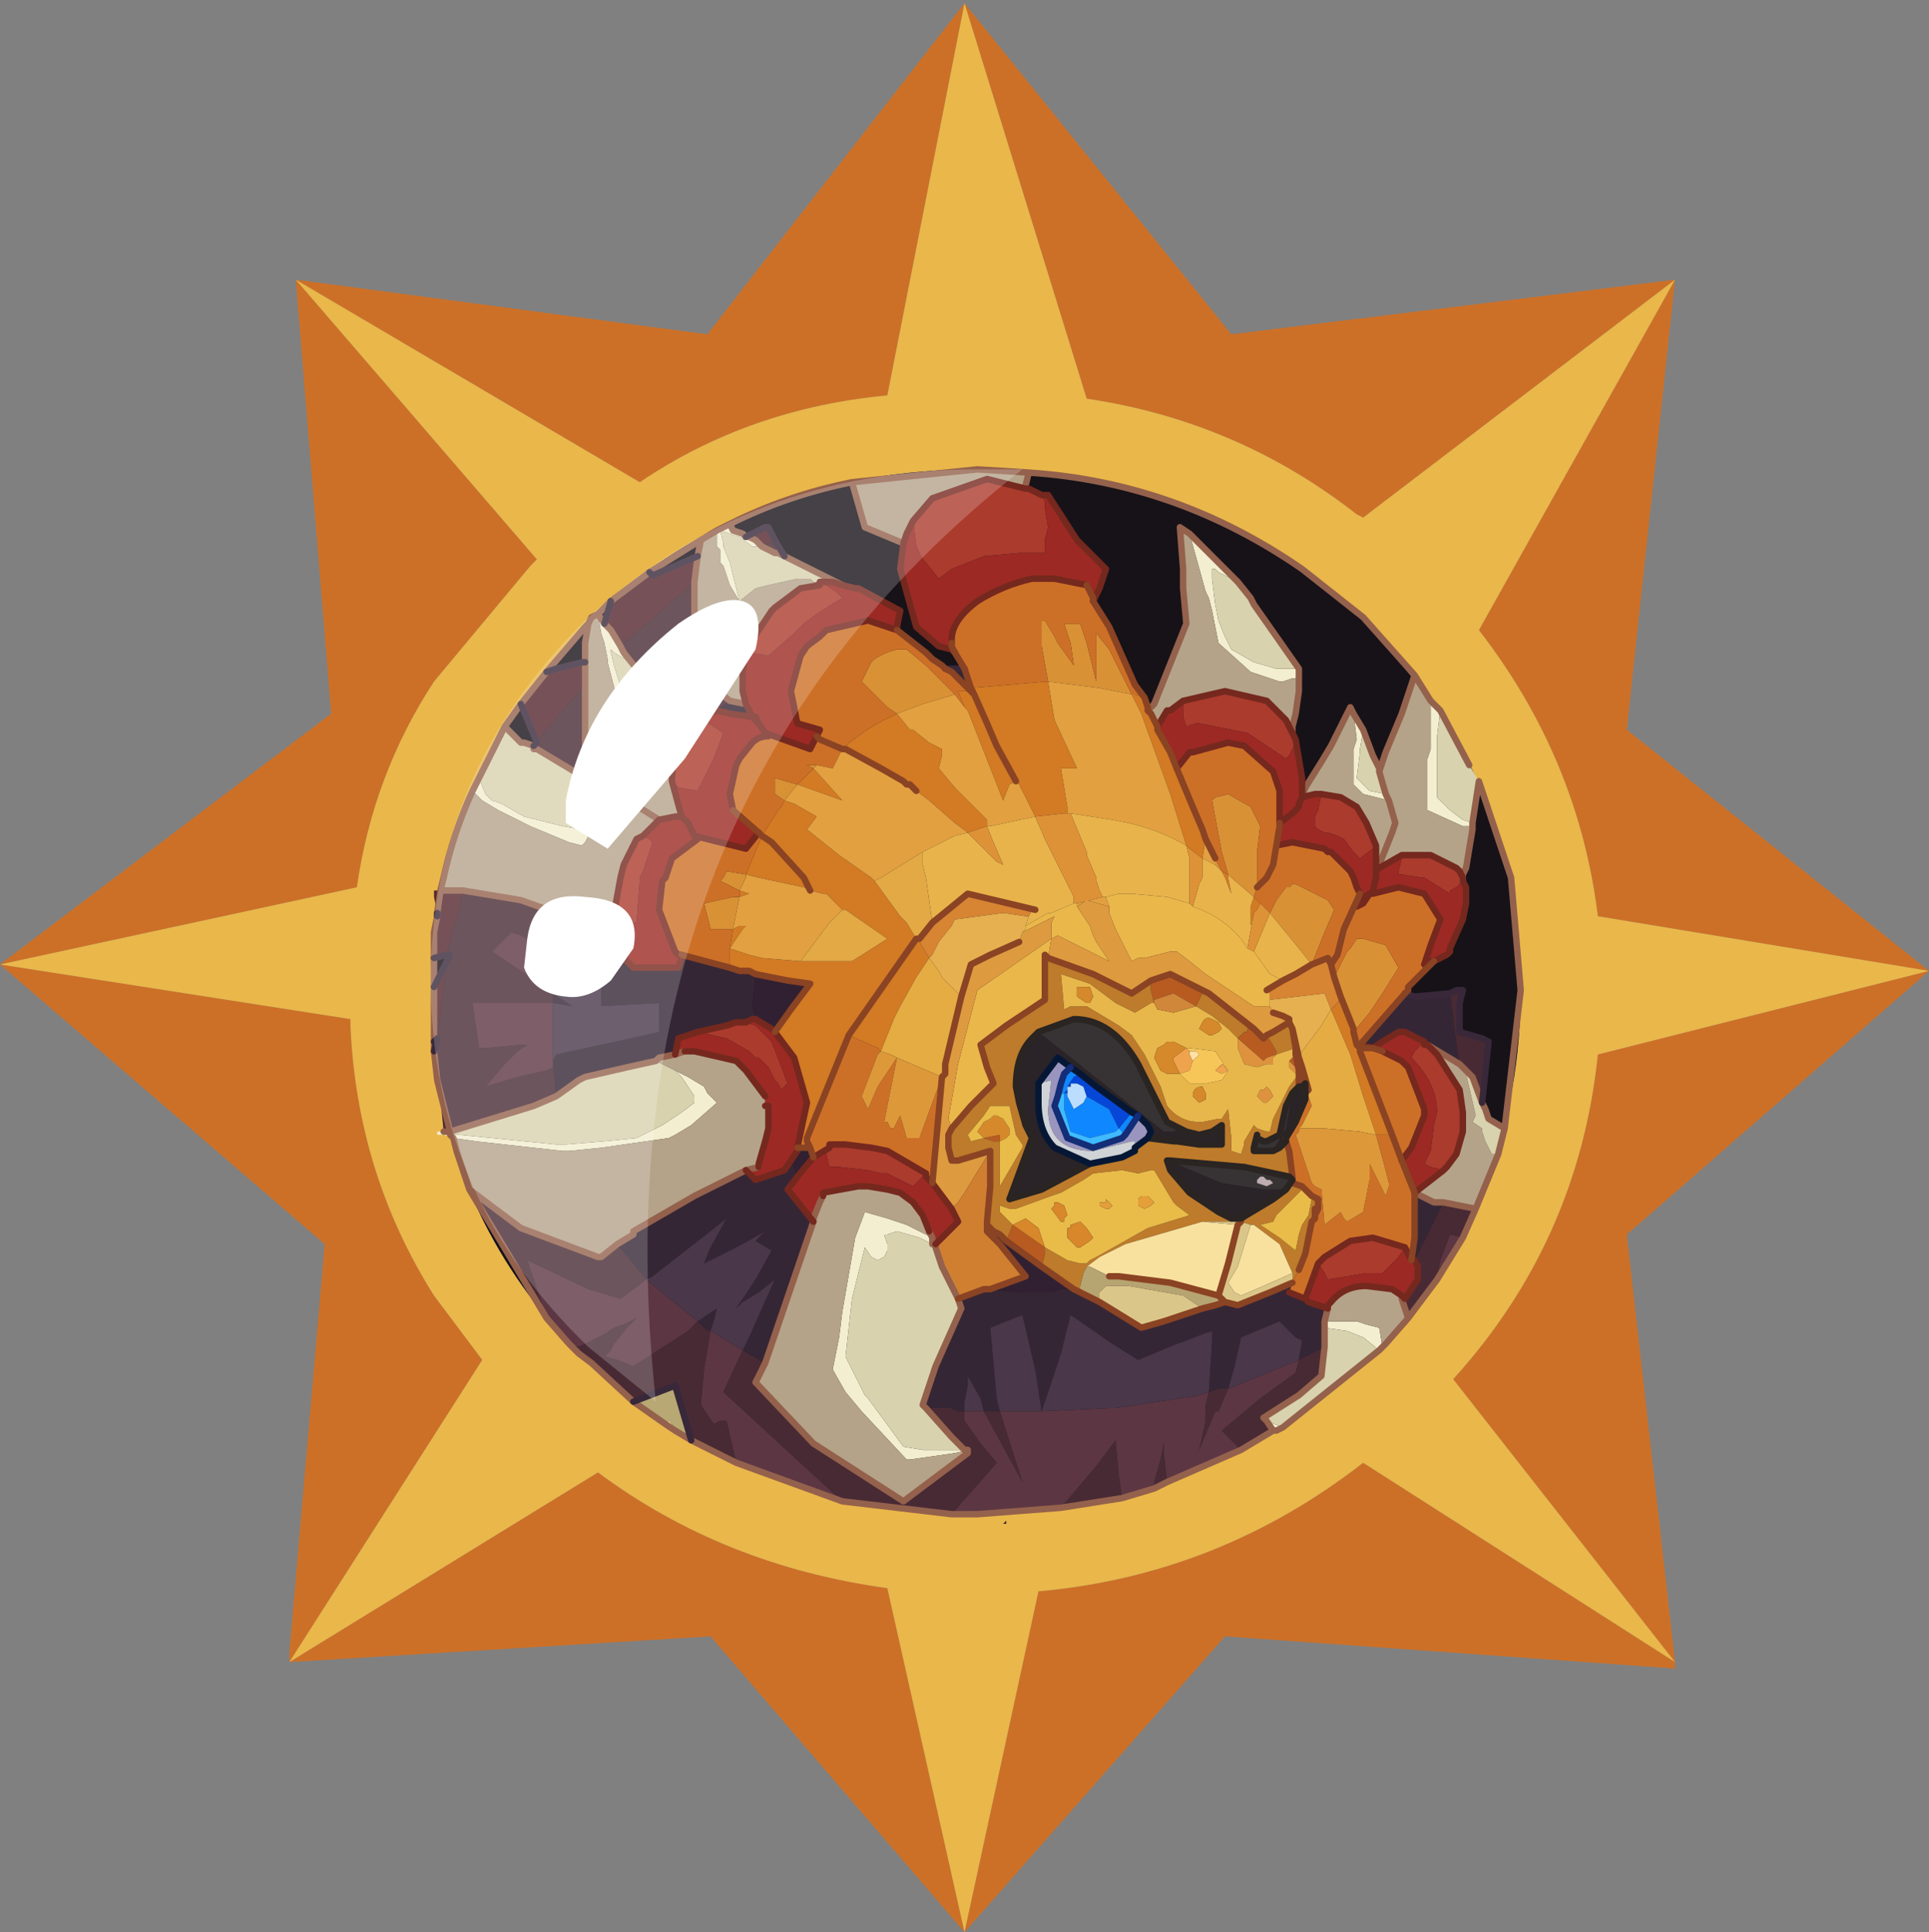<?xml version="1.0" encoding="UTF-8" standalone="no"?>
<svg xmlns:ffdec="https://www.free-decompiler.com/flash" xmlns:xlink="http://www.w3.org/1999/xlink" ffdec:objectType="frame" height="30.05px" width="30.0px" xmlns="http://www.w3.org/2000/svg">
  <rect width="100%" height="100%" fill="#808080" stroke="none"/>
  <g transform="matrix(1.0, 0.0, 0.0, 1.0, 0.0, 0.0)">
    <use ffdec:characterId="1" height="30.0" transform="matrix(1.0, 0.0, 0.0, 1.0, 0.0, 0.0)" width="30.0" xlink:href="#shape0"/>
    <use ffdec:characterId="3" height="30.0" transform="matrix(1.0, 0.0, 0.0, 1.0, 0.0, 0.05)" width="30.0" xlink:href="#sprite0"/>
  </g>
  <defs>
    <g id="shape0" transform="matrix(1.0, 0.0, 0.0, 1.0, 0.0, 0.0)">
      <path d="M0.0 0.0 L30.0 0.0 30.0 30.0 0.0 30.0 0.0 0.0" fill="#33cc66" fill-opacity="0.0" fill-rule="evenodd" stroke="none"/>
    </g>
    <g id="sprite0" transform="matrix(1.0, 0.0, 0.0, 1.0, 0.0, 0.0)">
      <use ffdec:characterId="2" height="30.0" transform="matrix(1.0, 0.0, 0.0, 1.0, 0.0, 0.0)" width="30.0" xlink:href="#shape1"/>
    </g>
    <g id="shape1" transform="matrix(1.0, 0.0, 0.0, 1.0, 0.0, 0.0)">
      <path d="M25.3 11.3 L30.0 15.05 25.3 19.15 26.05 25.8 26.05 25.9 19.05 25.4 15.0 30.0 11.05 25.4 4.5 25.8 4.5 25.65 5.05 19.3 0.0 14.95 5.15 11.05 4.6 4.3 11.0 5.15 15.0 0.0 19.15 5.15 26.05 4.3 25.3 11.3 M26.05 4.3 L21.2 8.0 21.1 7.95 Q19.25 6.5 16.9 6.15 L15.0 0.0 13.8 6.1 Q11.65 6.3 9.95 7.45 L4.6 4.3 8.35 8.65 8.25 8.75 6.75 10.55 Q5.8 12.0 5.55 13.75 L0.0 14.95 5.45 15.8 5.45 15.9 Q5.55 18.2 6.75 20.1 L7.5 21.1 4.5 25.8 9.3 22.85 Q11.25 24.3 13.8 24.65 L15.0 30.0 16.15 24.7 Q18.95 24.45 21.2 22.7 L26.05 25.8 22.6 21.4 Q24.55 19.25 24.85 16.35 L30.0 15.05 24.85 14.2 Q24.55 11.75 23.0 9.75 L26.05 4.3" fill="#cd7027" fill-rule="evenodd" stroke="none"/>
      <path d="M21.2 9.55 L20.25 8.8 Q18.0 7.25 15.2 7.25 11.65 7.25 9.2 9.55 L9.1 9.7 Q7.05 11.75 6.75 14.45 L6.75 15.35 6.75 16.3 Q7.05 19.0 9.0 21.0 L9.2 21.15 Q11.65 23.5 15.2 23.5 18.75 23.5 21.55 20.85 23.65 18.5 23.65 15.35 23.65 12.85 22.3 10.9 L21.2 9.55 M26.05 4.3 L23.0 9.75 Q24.55 11.75 24.85 14.2 L30.0 15.05 24.85 16.35 Q24.55 19.25 22.6 21.4 L26.05 25.8 21.2 22.7 Q18.95 24.45 16.15 24.7 L15.0 30.0 13.8 24.65 Q11.25 24.3 9.3 22.85 L4.5 25.8 7.5 21.1 6.75 20.1 Q5.55 18.2 5.45 15.9 L5.45 15.8 0.0 14.95 5.55 13.75 Q5.8 12.0 6.75 10.55 L8.25 8.75 8.35 8.65 4.6 4.3 9.95 7.45 Q11.65 6.3 13.8 6.1 L15.0 0.0 16.9 6.15 Q19.25 6.5 21.1 7.95 L21.2 8.0 26.05 4.3" fill="#eab74a" fill-rule="evenodd" stroke="none"/>
      <path d="M21.2 9.55 L22.3 10.9 Q23.65 12.85 23.65 15.35 23.65 18.5 21.55 20.85 18.75 23.5 15.2 23.5 11.65 23.5 9.2 21.15 L9.0 21.0 Q7.05 19.0 6.75 16.3 L6.75 15.35 6.75 14.45 Q7.05 11.75 9.1 9.7 L9.2 9.55 Q11.65 7.25 15.2 7.25 18.0 7.25 20.25 8.8 L21.2 9.55" fill="#161218" fill-rule="evenodd" stroke="none"/>
      <path d="M21.85 15.4 L22.0 15.45 22.55 15.4 22.65 16.2 22.7 16.5 22.2 16.2 22.15 16.2 22.15 16.15 21.85 16.0 21.75 16.0 21.5 16.15 21.35 16.25 21.15 16.2 21.35 16.25 21.3 16.25 21.2 16.25 21.15 16.25 21.1 16.2 21.15 16.2 21.85 15.4 M20.1 19.9 L20.05 20.05 20.3 20.15 20.35 20.2 20.65 20.3 20.6 20.5 20.6 20.6 20.6 20.9 20.2 21.1 20.25 20.8 20.15 20.75 20.1 20.7 19.9 20.5 19.3 20.75 19.2 21.2 19.1 21.55 18.95 21.55 18.8 21.6 18.85 20.8 18.85 20.65 18.7 20.7 18.45 20.8 18.3 20.85 Q17.95 21.0 17.7 21.1 L17.3 20.85 16.65 20.4 16.5 21.0 16.2 21.9 16.1 21.25 15.9 20.4 15.4 20.6 15.5 21.7 15.55 21.9 15.3 21.9 15.25 21.7 15.05 21.35 15.05 21.5 15.0 21.75 15.0 21.9 14.9 21.9 14.8 21.85 14.4 21.85 14.35 21.8 14.55 21.2 14.95 20.3 14.9 20.15 15.3 20.0 15.85 20.05 16.2 20.05 16.3 20.05 16.35 20.05 16.5 20.0 16.7 20.0 16.8 20.05 16.9 20.1 17.1 20.2 17.75 20.6 18.1 20.5 18.7 20.3 18.9 20.25 19.05 20.2 19.25 20.25 19.75 20.05 20.1 19.9 M21.95 19.55 L22.0 19.2 22.0 18.7 22.0 18.5 22.3 18.65 22.45 18.65 22.0 19.55 21.95 19.55 M11.6 10.9 L11.7 11.1 11.75 11.1 11.8 11.2 11.7 11.1 11.35 11.05 11.15 11.0 11.35 10.85 11.6 10.9 M15.1 10.7 L14.8 10.4 14.7 10.35 15.0 10.35 15.05 10.5 15.1 10.65 15.15 10.75 15.1 10.7 M9.65 14.7 L9.75 14.9 9.85 15.0 10.2 15.0 10.55 15.0 10.6 14.85 10.6 14.8 11.35 15.0 11.5 15.05 11.65 15.05 11.75 15.1 11.7 15.6 11.75 15.8 11.7 15.8 11.6 15.85 11.45 15.85 11.3 15.9 10.85 16.0 10.55 16.1 10.5 16.35 10.25 16.4 10.2 16.45 9.75 16.55 9.1 16.7 9.0 16.75 8.65 17.0 8.6 16.55 8.6 16.45 8.65 16.35 9.8 16.1 10.25 16.0 10.25 15.55 9.35 15.6 9.35 15.35 9.35 15.2 8.7 14.85 8.85 14.25 9.65 14.7 M8.6 15.55 L8.6 15.4 8.9 15.6 8.6 15.55 M9.6 19.3 L9.85 19.15 9.85 19.1 10.8 18.55 10.9 18.5 11.6 18.15 11.75 18.3 12.2 18.15 12.3 18.0 12.4 18.25 12.25 18.45 12.65 18.95 11.9 21.15 11.55 20.95 11.65 20.75 11.85 20.3 12.05 19.85 11.8 20.05 11.55 20.2 11.45 20.3 11.75 19.85 12.0 19.4 11.75 19.25 11.9 19.1 11.45 19.35 11.35 19.4 10.95 19.6 11.05 19.35 11.3 18.9 10.15 19.8 10.05 19.85 9.6 19.3 M11.05 20.65 L11.0 20.65 10.85 20.5 11.15 20.3 11.1 20.5 11.05 20.65" fill="#352635" fill-rule="evenodd" stroke="none"/>
      <path d="M22.95 18.75 L22.75 19.2 22.55 19.15 22.4 19.55 22.35 19.85 21.9 20.45 21.8 20.15 21.8 20.1 21.85 20.15 22.05 19.85 22.05 19.65 22.0 19.55 22.45 18.65 22.95 18.75 M19.8 22.2 L19.3 22.5 19.0 22.2 19.6 21.7 20.15 21.3 20.2 21.1 20.6 20.9 20.55 21.35 20.2 21.65 19.65 22.0 19.7 22.05 19.8 22.2 M18.15 23.0 L17.95 23.1 17.95 23.0 18.05 22.65 18.1 22.4 18.1 22.55 18.15 23.0 M17.45 23.25 L16.5 23.4 17.05 22.75 17.35 22.35 17.4 22.9 17.45 23.25 M14.8 23.5 L13.1 23.3 12.5 22.75 11.25 21.6 11.55 20.95 11.9 21.15 11.75 21.45 12.65 22.4 14.05 23.3 14.65 22.85 15.05 22.55 15.05 22.5 15.0 22.5 14.8 22.3 14.4 21.85 14.8 21.85 14.9 21.9 15.0 21.9 15.0 22.05 15.25 22.4 15.5 22.7 14.8 23.5 M11.45 22.7 L10.75 22.35 10.5 21.5 9.85 21.75 9.2 21.15 9.0 21.0 8.85 20.85 9.0 20.9 9.4 20.7 9.55 20.6 9.7 20.55 9.9 20.45 9.75 20.6 9.55 20.85 9.5 20.95 9.4 21.05 9.6 21.1 9.85 21.2 10.7 20.65 10.85 20.5 11.0 20.65 11.05 20.65 10.95 21.25 10.9 21.8 11.0 21.95 11.1 22.1 11.2 22.05 11.3 22.05 11.45 22.7 M8.5 20.45 L7.3 18.45 8.1 19.05 9.3 19.5 9.35 19.5 9.6 19.3 10.05 19.85 9.65 20.15 9.15 20.0 8.2 19.55 8.5 20.45 M6.9 17.55 L6.85 17.05 6.8 16.75 6.8 16.5 6.8 16.1 6.95 14.9 7.0 14.8 6.95 14.8 7.05 14.35 7.1 14.25 7.15 14.05 7.2 13.8 8.1 13.95 8.8 14.2 8.85 14.25 8.7 14.85 8.1 14.5 7.95 14.45 7.9 14.5 7.65 14.75 8.25 15.15 8.6 15.4 8.6 15.55 8.15 15.55 7.75 15.55 7.35 15.55 7.45 16.25 7.55 16.25 8.1 16.2 8.2 16.2 8.05 16.3 7.85 16.5 7.55 16.85 8.05 16.7 8.5 16.6 8.6 16.55 8.65 17.0 8.3 17.15 7.0 17.55 6.9 17.55 M22.55 15.4 L22.65 15.35 22.75 15.35 22.7 15.55 22.7 16.0 23.05 16.1 23.15 16.15 23.05 17.1 22.9 16.7 22.75 16.55 22.7 16.5 22.65 16.2 22.55 15.4 M12.05 8.55 L11.85 8.45 12.05 8.35 12.2 8.6 12.1 8.55 12.05 8.55 M10.8 9.0 L10.8 9.6 10.85 10.35 11.1 10.65 11.35 10.85 11.15 11.0 10.9 11.1 10.6 10.95 10.55 10.95 10.5 10.9 10.45 10.85 9.9 10.35 9.7 10.1 9.65 10.0 10.8 9.0 M8.3 11.6 L8.45 11.35 9.1 10.6 9.1 11.25 9.1 12.05 8.35 11.6 8.3 11.6 M7.0 17.55 L6.8 16.75 7.0 17.55 M15.3 21.9 L15.55 21.9 15.9 23.0 15.3 21.9 M18.8 21.6 L18.95 21.55 19.1 21.55 18.95 21.9 18.9 21.9 18.65 22.5 18.75 22.05 18.75 21.8 18.8 21.6 M15.65 23.65 L15.6 23.65 15.65 23.6 15.65 23.65" fill="#482a34" fill-rule="evenodd" stroke="none"/>
      <path d="M22.75 19.2 L22.35 19.85 22.4 19.55 22.55 19.15 22.75 19.2 M19.3 22.5 L18.15 23.0 18.1 22.55 18.1 22.4 18.05 22.65 17.95 23.0 17.95 23.1 17.45 23.25 17.4 22.9 17.35 22.35 17.05 22.75 16.5 23.4 15.2 23.5 14.8 23.5 15.5 22.7 15.25 22.4 15.0 22.05 15.0 21.9 15.3 21.9 15.9 23.0 15.55 21.9 15.9 21.9 16.15 21.9 16.2 21.9 17.25 21.85 17.35 21.85 18.65 21.65 18.8 21.6 18.75 21.8 18.75 22.05 18.65 22.5 18.9 21.9 18.95 21.9 19.1 21.55 20.2 21.1 20.15 21.3 19.6 21.7 19.0 22.2 19.3 22.5 M13.1 23.3 L11.45 22.7 11.3 22.05 11.2 22.05 11.1 22.1 11.0 21.95 10.9 21.8 10.95 21.25 11.05 20.65 11.55 20.95 11.25 21.6 12.5 22.75 13.1 23.3 M8.85 20.85 L8.7 20.75 8.5 20.45 8.85 20.85 8.5 20.45 8.2 19.55 9.15 20.0 9.65 20.15 10.05 19.85 10.85 20.5 10.7 20.65 9.85 21.2 9.6 21.1 9.4 21.05 9.5 20.95 9.55 20.85 9.75 20.6 9.9 20.45 9.7 20.55 9.55 20.6 9.4 20.7 9.0 20.9 8.85 20.85 M8.6 16.55 L8.5 16.6 8.05 16.7 7.55 16.85 7.85 16.5 8.05 16.3 8.2 16.2 8.1 16.2 7.55 16.25 7.45 16.25 7.35 15.55 7.75 15.55 8.15 15.55 8.6 15.55 8.6 15.9 8.6 15.95 8.6 16.15 8.6 16.35 8.6 16.45 8.6 16.55 M8.6 15.4 L8.25 15.15 7.65 14.75 7.9 14.5 7.95 14.45 8.1 14.5 8.7 14.85 8.6 15.4" fill="#5c3643" fill-rule="evenodd" stroke="none"/>
      <path d="M12.4 18.25 L12.3 18.0 12.4 17.85 12.4 17.8 12.6 17.8 12.65 17.95 12.4 18.25 M15.35 19.0 L15.45 19.1 15.55 19.15 15.65 19.25 16.2 19.65 16.7 20.0 16.5 20.0 16.35 20.05 16.3 20.05 16.2 20.05 15.85 20.05 15.3 20.0 15.4 20.0 15.95 19.8 15.55 19.3 15.35 19.1 15.35 19.0 M11.75 15.1 L12.25 15.2 12.6 15.25 12.3 15.65 12.05 16.0 12.0 15.95 11.75 15.8 11.7 15.6 11.75 15.1" fill="#312031" fill-rule="evenodd" stroke="none"/>
      <path d="M8.6 15.4 L8.7 14.85 9.35 15.2 9.35 15.35 9.35 15.6 10.25 15.55 10.25 16.0 9.8 16.1 8.65 16.35 8.6 16.45 8.6 16.35 8.6 16.15 8.6 15.95 8.6 15.9 8.6 15.55 8.9 15.6 8.6 15.4 M10.05 19.85 L10.15 19.8 11.3 18.9 11.05 19.35 10.95 19.6 11.35 19.4 11.45 19.35 11.9 19.1 11.75 19.25 12.0 19.4 11.75 19.85 11.45 20.3 11.55 20.2 11.8 20.05 12.05 19.85 11.85 20.3 11.65 20.75 11.55 20.95 11.05 20.65 11.1 20.5 11.15 20.3 10.85 20.5 10.05 19.85 M15.0 21.9 L15.0 21.75 15.05 21.5 15.05 21.35 15.25 21.7 15.3 21.9 15.0 21.9 M15.55 21.9 L15.5 21.7 15.4 20.6 15.9 20.4 16.1 21.25 16.2 21.9 16.5 21.0 16.65 20.4 17.3 20.85 17.7 21.1 Q17.95 21.0 18.3 20.85 L18.45 20.8 18.7 20.7 18.85 20.65 18.85 20.8 18.8 21.6 18.65 21.65 17.35 21.85 17.25 21.85 16.2 21.9 16.15 21.9 15.9 21.9 15.55 21.9 M19.1 21.55 L19.2 21.2 19.3 20.75 19.9 20.5 20.1 20.7 20.15 20.75 20.25 20.8 20.2 21.1 19.1 21.55" fill="#4a374a" fill-rule="evenodd" stroke="none"/>
      <path d="M6.8 16.75 L6.75 16.3 6.8 16.1 6.75 16.15 6.75 15.35 6.75 15.3 6.95 14.9 6.8 16.1 6.8 16.5 6.8 16.75 M6.75 14.85 L6.75 14.45 6.8 14.2 6.8 14.15 6.75 13.9 6.75 13.8 6.85 13.8 7.2 13.8 7.15 14.05 7.1 14.25 7.05 14.35 6.95 14.8 6.75 14.85 M8.1 10.9 L8.5 10.4 8.65 10.35 9.05 10.25 9.1 10.25 9.1 10.3 9.1 10.6 8.45 11.35 8.3 11.6 8.3 11.55 8.35 11.5 8.1 10.9 M9.5 9.3 L10.1 8.85 10.15 8.9 10.85 8.6 10.8 9.0 9.65 10.0 9.5 9.75 9.4 9.65 9.5 9.3 M11.85 8.45 L11.75 8.35 11.65 8.3 11.6 8.3 11.9 8.15 11.95 8.15 12.05 8.35 11.85 8.45 M6.8 14.15 L6.85 13.8 6.8 14.15" fill="#54272e" fill-rule="evenodd" stroke="none"/>
      <path d="M21.55 12.3 L21.6 12.4 21.2 12.3 21.15 12.25 21.05 12.15 21.05 11.95 21.05 11.9 21.05 11.75 21.05 11.6 21.1 11.45 21.05 11.05 21.2 11.3 21.15 11.6 21.15 11.65 21.1 12.05 21.15 12.1 21.25 12.2 21.3 12.25 21.55 12.3 M22.9 12.8 L22.85 12.8 22.75 12.8 22.2 12.55 22.2 11.75 22.25 11.6 22.25 11.35 22.25 10.85 22.3 10.9 22.4 11.0 22.35 11.4 22.35 11.65 22.35 11.75 22.35 12.35 22.55 12.55 22.75 12.7 22.9 12.75 22.9 12.8 M21.5 20.9 L21.45 20.95 21.2 20.75 20.95 20.65 20.6 20.6 20.6 20.5 21.1 20.5 21.25 20.55 21.45 20.6 21.5 20.9 M19.95 22.15 L19.85 22.2 19.7 22.05 19.95 22.15 M7.05 17.65 L6.9 17.6 6.8 17.6 6.8 17.55 6.9 17.55 7.0 17.6 7.15 17.6 8.65 17.75 8.8 17.75 9.4 17.7 9.9 17.65 10.3 17.45 10.6 17.25 10.8 17.1 10.8 17.0 10.6 16.7 10.5 16.6 10.7 16.7 10.95 16.85 11.0 16.95 11.15 17.1 10.75 17.45 10.5 17.6 10.4 17.65 9.35 17.8 8.85 17.85 8.75 17.85 7.4 17.7 7.05 17.65 7.0 17.6 7.05 17.65 M7.35 12.25 L7.45 12.05 7.55 12.3 7.6 12.35 7.65 12.4 7.8 12.45 8.15 12.65 8.75 12.8 9.05 12.85 9.25 12.6 9.55 12.45 9.55 12.3 9.75 12.45 9.85 12.45 9.7 12.5 Q9.5 12.55 9.3 12.75 L9.2 12.85 9.1 13.05 9.05 13.1 8.85 13.05 8.25 12.8 7.75 12.55 7.5 12.4 7.35 12.25 M11.15 8.2 L11.35 8.1 11.4 8.2 11.55 8.25 11.6 8.3 11.65 8.3 11.75 8.35 11.85 8.45 12.05 8.55 12.0 8.55 11.8 8.45 11.7 8.45 11.5 8.3 11.2 8.2 11.25 8.4 11.25 8.45 11.35 8.7 11.5 9.3 11.35 9.05 11.3 8.9 11.25 8.75 11.2 8.7 11.2 8.5 11.15 8.45 11.15 8.2 M9.65 10.0 L9.7 10.1 9.9 10.35 9.8 10.25 9.55 10.1 9.5 10.05 9.5 10.1 9.55 10.3 9.8 11.1 10.05 11.25 10.25 11.0 10.5 10.9 10.55 10.95 10.35 11.05 10.15 11.45 9.95 11.35 9.9 11.3 9.7 11.2 9.45 10.25 9.45 10.2 9.4 9.95 9.35 9.8 9.3 9.5 9.4 9.65 9.5 9.75 9.65 10.0 M19.25 9.0 L19.15 8.95 18.95 8.85 18.9 8.8 18.85 8.8 18.85 8.95 18.9 9.35 18.95 9.6 19.05 9.85 19.1 9.95 19.15 10.05 19.5 10.25 19.85 10.35 20.0 10.35 20.15 10.35 20.2 10.35 20.2 10.45 20.2 10.55 20.15 10.5 20.1 10.5 19.95 10.55 19.9 10.55 19.45 10.4 18.95 9.95 18.85 9.45 18.8 9.25 18.75 9.15 18.5 8.25 19.0 8.75 19.15 8.9 19.25 9.0 M14.5 19.3 L14.3 19.2 13.95 19.1 13.8 19.15 13.75 19.15 13.8 19.3 13.8 19.4 13.75 19.5 13.65 19.55 13.55 19.5 13.45 19.35 13.25 20.15 13.15 21.05 13.45 21.65 13.5 21.7 14.05 22.45 14.35 22.5 14.75 22.5 15.0 22.5 15.05 22.5 14.85 22.55 14.15 22.65 14.1 22.65 13.4 21.9 13.15 21.6 12.95 21.25 13.05 20.75 13.1 20.35 13.3 19.2 13.45 18.8 13.8 18.9 14.1 19.0 14.5 19.2 14.5 19.3" fill="#f3eecf" fill-rule="evenodd" stroke="none"/>
      <path d="M21.45 11.95 L21.55 11.65 21.8 11.05 22.0 10.45 22.25 10.85 22.25 11.35 22.25 11.6 22.2 11.75 22.2 12.55 22.75 12.8 22.85 12.8 22.9 12.8 22.9 12.85 22.8 13.45 22.75 13.55 22.75 13.6 22.7 13.5 22.65 13.45 22.25 13.25 22.05 13.25 21.8 13.25 21.45 13.45 21.4 13.45 21.4 13.4 21.45 13.4 21.65 12.9 21.7 12.75 21.6 12.4 21.7 12.75 21.65 12.9 21.45 13.4 21.4 13.4 21.4 13.1 21.25 12.75 21.1 12.5 20.85 12.35 20.55 12.3 20.45 12.3 20.25 12.35 20.3 12.2 20.55 11.8 20.7 11.55 21.0 10.95 21.05 11.05 21.1 11.45 21.05 11.6 21.05 11.75 21.05 11.9 21.05 11.95 21.05 12.15 21.15 12.25 21.2 12.3 21.6 12.4 21.55 12.3 21.45 11.95 M23.3 17.9 L22.95 18.75 22.45 18.65 22.3 18.65 22.0 18.5 22.45 18.15 22.5 18.1 22.65 17.9 22.75 17.55 22.75 17.3 22.75 17.25 22.7 16.9 22.35 16.35 22.2 16.2 22.7 16.5 22.75 16.55 22.8 16.65 22.95 17.3 22.9 17.4 23.05 17.5 23.05 17.55 23.1 17.7 23.2 17.9 23.3 17.9 M21.9 20.45 L21.55 20.85 21.5 20.9 21.45 20.6 21.25 20.55 21.1 20.5 20.6 20.5 20.65 20.3 20.65 20.25 20.7 20.2 Q20.9 19.95 21.25 19.95 L21.65 20.0 21.8 20.1 21.8 20.15 21.9 20.45 M19.85 22.2 L19.8 22.2 19.7 22.05 19.85 22.2 M7.3 18.45 L7.1 17.85 7.05 17.65 7.4 17.7 8.75 17.85 8.85 17.85 9.35 17.8 10.4 17.65 10.5 17.6 10.75 17.45 11.15 17.1 11.0 16.95 10.95 16.85 10.7 16.7 10.5 16.6 10.2 16.45 10.25 16.4 10.5 16.35 10.65 16.3 10.7 16.3 10.8 16.3 11.45 16.45 11.6 16.6 11.9 17.0 11.9 17.1 11.9 17.15 11.95 17.15 11.95 17.5 11.9 17.7 11.8 18.05 11.8 18.1 11.6 18.15 10.9 18.5 10.8 18.55 9.85 19.1 9.85 19.15 9.6 19.3 9.35 19.5 9.3 19.5 8.1 19.05 7.3 18.45 M6.85 13.8 L6.9 13.6 Q7.05 12.9 7.35 12.25 L7.5 12.4 7.75 12.55 8.25 12.8 8.85 13.05 9.05 13.1 9.1 13.05 9.2 12.85 9.3 12.75 Q9.5 12.55 9.7 12.5 L9.85 12.45 9.75 12.45 9.55 12.3 9.2 12.1 9.1 12.05 9.1 11.25 9.1 10.6 9.1 10.3 9.1 10.25 9.1 10.2 9.1 9.95 9.15 9.65 9.2 9.55 9.3 9.5 9.35 9.8 9.4 9.95 9.45 10.2 9.45 10.25 9.7 11.2 9.9 11.3 9.95 11.35 10.15 11.45 10.35 11.05 10.55 10.95 10.6 10.95 10.9 11.1 10.85 11.1 10.75 11.2 10.6 11.35 10.5 11.55 10.45 12.05 10.45 12.1 10.6 12.65 10.5 12.65 10.25 12.7 9.85 12.45 10.25 12.7 10.0 12.95 9.9 13.0 9.7 13.4 9.65 13.6 9.55 14.15 9.65 14.7 8.85 14.25 8.8 14.2 8.1 13.95 7.2 13.8 6.85 13.8 M10.9 8.35 L11.15 8.2 11.15 8.45 11.2 8.5 11.2 8.7 11.25 8.75 11.3 8.9 11.35 9.05 11.5 9.3 11.75 9.1 11.95 9.05 12.4 8.95 12.45 8.95 12.6 8.95 12.65 9.0 12.75 9.0 12.75 9.05 12.45 9.1 12.05 9.4 12.0 9.45 11.6 10.05 11.55 10.4 11.55 10.7 11.6 10.9 11.35 10.85 11.1 10.65 10.85 10.35 10.8 9.6 10.8 9.0 10.85 8.6 10.9 8.35 M13.25 7.45 L15.2 7.25 16.0 7.3 15.95 7.5 15.95 7.55 15.35 7.4 14.5 7.7 14.2 8.05 14.1 8.25 14.05 8.4 13.45 8.15 13.25 7.45 M18.5 8.25 L18.75 9.15 18.8 9.25 18.85 9.45 18.95 9.95 19.45 10.4 19.9 10.55 19.95 10.55 20.1 10.5 20.15 10.5 20.2 10.55 20.2 10.7 20.15 11.05 20.1 11.25 20.1 11.35 20.0 11.15 19.7 10.85 19.05 10.7 18.4 10.85 18.2 11.0 18.15 11.0 18.0 11.25 17.9 11.05 17.85 11.0 17.9 10.95 17.95 10.9 18.45 9.65 18.4 9.1 18.4 8.8 18.35 8.15 18.5 8.25 M11.9 21.15 L12.65 18.95 12.65 18.9 12.75 18.65 12.8 18.55 12.8 18.5 13.35 18.4 13.5 18.4 13.8 18.45 14.0 18.5 14.2 18.65 14.35 18.85 14.45 19.1 14.5 19.2 14.1 19.0 13.8 18.9 13.45 18.8 13.3 19.2 13.1 20.35 13.05 20.75 12.95 21.25 13.15 21.6 13.4 21.9 14.1 22.65 14.15 22.65 14.85 22.55 15.05 22.5 15.05 22.55 14.65 22.85 14.05 23.3 12.65 22.4 11.75 21.45 11.9 21.15" fill="#b4a389" fill-rule="evenodd" stroke="none"/>
      <path d="M21.45 11.95 L21.55 12.3 21.3 12.25 21.25 12.2 21.15 12.1 21.1 12.05 21.15 11.65 21.15 11.6 21.2 11.3 21.35 11.7 21.4 11.8 21.45 11.9 21.45 11.95 M22.4 11.0 L22.85 11.85 23.0 12.1 22.9 12.75 22.75 12.7 22.55 12.55 22.35 12.35 22.35 11.75 22.35 11.65 22.35 11.4 22.4 11.0 M23.4 17.5 L23.3 17.9 23.2 17.9 23.1 17.7 23.05 17.55 23.05 17.5 22.9 17.4 22.95 17.3 22.8 16.65 22.75 16.55 22.9 16.7 23.05 17.1 23.1 17.2 23.15 17.35 23.4 17.5 M21.45 20.95 L19.95 22.15 19.7 22.05 19.65 22.0 20.2 21.65 20.55 21.35 20.6 20.9 20.6 20.6 20.95 20.65 21.2 20.75 21.45 20.95 M7.45 12.05 L7.85 11.25 8.1 11.5 8.15 11.5 8.3 11.55 8.3 11.6 8.35 11.6 9.1 12.05 9.2 12.1 9.55 12.3 9.55 12.45 9.25 12.6 9.05 12.85 8.75 12.8 8.15 12.65 7.8 12.45 7.65 12.4 7.6 12.35 7.55 12.3 7.45 12.05 M13.1 9.05 L12.95 9.0 12.8 9.0 12.75 9.0 12.65 9.0 12.6 8.95 12.45 8.95 12.4 8.95 11.95 9.05 11.75 9.1 11.5 9.3 11.35 8.7 11.25 8.45 11.25 8.4 11.2 8.2 11.5 8.3 11.7 8.45 11.8 8.45 12.0 8.55 12.05 8.55 12.1 8.55 12.2 8.6 13.1 9.05 M9.9 10.35 L10.45 10.85 10.5 10.9 10.25 11.0 10.05 11.25 9.8 11.1 9.55 10.3 9.5 10.1 9.5 10.05 9.55 10.1 9.8 10.25 9.9 10.35 M20.2 10.35 L20.15 10.35 20.0 10.35 19.85 10.35 19.5 10.25 19.15 10.05 19.1 9.95 19.05 9.85 18.95 9.6 18.9 9.35 18.85 8.95 18.85 8.8 18.9 8.8 18.95 8.85 19.15 8.95 19.25 9.0 19.45 9.25 19.5 9.35 20.2 10.35 M7.0 17.55 L8.3 17.15 8.65 17.0 9.0 16.75 9.1 16.7 9.75 16.55 10.2 16.45 10.5 16.6 10.6 16.7 10.8 17.0 10.8 17.1 10.6 17.25 10.3 17.45 9.9 17.65 9.4 17.7 8.8 17.75 8.65 17.75 7.15 17.6 7.0 17.6 7.0 17.55 7.0 17.6 6.9 17.55 7.0 17.55 M14.5 19.3 L14.55 19.3 14.55 19.35 14.65 19.65 14.9 20.15 14.95 20.3 14.55 21.2 14.35 21.8 14.4 21.85 14.8 22.3 15.0 22.5 14.75 22.5 14.35 22.5 14.05 22.45 13.5 21.7 13.45 21.65 13.15 21.05 13.25 20.15 13.45 19.35 13.55 19.5 13.65 19.55 13.75 19.5 13.8 19.4 13.8 19.3 13.75 19.15 13.8 19.15 13.95 19.1 14.3 19.2 14.5 19.3" fill="#d8d2ae" fill-rule="evenodd" stroke="none"/>
      <path d="M21.8 13.25 L22.05 13.25 22.25 13.25 22.65 13.45 22.7 13.5 22.75 13.6 22.75 13.65 22.65 13.75 22.55 13.8 22.55 13.85 22.15 13.6 22.1 13.6 21.8 13.55 21.75 13.55 21.75 13.5 21.8 13.3 21.8 13.25 M20.55 12.3 L20.85 12.35 21.1 12.5 21.25 12.75 21.4 13.1 21.35 13.15 21.15 13.3 21.05 13.2 20.9 13.0 20.8 12.95 20.65 12.9 20.6 12.9 20.5 12.85 20.45 12.8 20.45 12.65 20.5 12.55 20.55 12.3 M22.15 16.15 L22.15 16.2 22.2 16.2 22.35 16.35 22.7 16.9 22.75 17.25 22.75 17.3 22.75 17.55 22.65 17.9 22.5 18.1 22.45 18.15 22.25 18.1 22.15 18.05 22.25 17.85 22.3 17.45 22.35 17.25 Q22.35 16.8 21.95 16.4 L22.0 16.3 22.15 16.15 M20.5 19.6 L20.6 19.5 21.0 19.25 21.35 19.2 21.85 19.35 21.75 19.5 21.5 19.75 21.25 19.75 20.65 19.85 20.6 19.75 20.5 19.6 M12.8 9.0 L12.85 9.05 13.0 9.15 13.1 9.25 12.7 9.5 12.5 9.65 12.35 9.8 11.95 10.15 11.65 10.1 11.6 10.05 12.0 9.45 12.05 9.4 12.45 9.1 12.75 9.05 12.75 9.0 12.8 9.0 M16.2 7.65 L16.25 7.75 16.25 7.85 16.3 8.15 16.25 8.35 16.25 8.55 15.85 8.55 15.3 8.6 14.8 8.8 14.6 8.95 14.4 8.7 14.35 8.65 14.25 8.45 14.2 8.05 14.5 7.7 15.35 7.4 15.95 7.55 16.0 7.55 16.2 7.65 M10.85 11.1 L10.95 11.15 11.25 11.35 11.1 11.75 10.85 12.25 10.55 12.2 10.45 12.1 10.45 12.05 10.5 11.55 10.6 11.35 10.75 11.2 10.85 11.1 M20.1 11.35 L20.15 11.45 20.15 11.5 20.05 11.7 20.0 11.75 19.55 11.45 19.4 11.35 18.65 11.2 18.6 11.2 18.45 11.25 18.4 11.1 18.4 11.05 18.4 10.9 18.4 10.85 19.05 10.7 19.7 10.85 20.0 11.15 20.1 11.35 M10.0 12.95 L10.1 13.0 10.15 13.05 10.0 13.5 9.95 13.6 9.95 13.65 9.9 14.3 9.85 14.3 9.55 14.15 9.65 13.6 9.7 13.4 9.9 13.0 10.0 12.95 M11.6 15.85 L11.75 15.9 11.95 16.1 12.0 16.15 12.25 16.8 12.2 16.85 12.15 16.9 12.1 16.8 12.05 16.75 11.95 16.55 11.8 16.4 11.75 16.4 11.65 16.3 11.3 16.1 10.85 16.0 11.3 15.9 11.45 15.85 11.6 15.85 M12.9 17.8 L12.9 17.75 12.95 17.75 13.05 17.75 13.15 17.75 13.55 17.8 13.8 17.85 14.4 18.2 14.2 18.4 14.0 18.3 13.8 18.2 13.7 18.2 13.5 18.15 13.05 18.1 12.9 18.1 12.85 17.9 12.9 17.8" fill="#ab3b2d" fill-rule="evenodd" stroke="none"/>
      <path d="M21.4 13.4 L21.4 13.45 21.45 13.45 21.8 13.25 21.8 13.3 21.75 13.5 21.75 13.55 21.8 13.55 22.1 13.6 22.15 13.6 22.55 13.85 22.55 13.8 22.65 13.75 22.75 13.65 22.8 13.75 22.8 14.0 22.75 14.25 22.55 14.7 22.55 14.75 22.5 14.8 22.3 14.9 22.25 14.9 22.15 14.95 22.25 14.65 22.4 14.25 22.15 13.85 21.75 13.75 21.35 13.85 21.3 13.85 21.35 13.85 21.35 13.8 21.4 13.6 21.4 13.45 21.4 13.6 21.35 13.8 21.35 13.85 21.3 13.85 21.15 13.95 21.15 13.85 21.1 13.75 21.05 13.6 21.0 13.5 20.7 13.2 20.65 13.2 20.6 13.15 20.1 13.05 19.85 13.1 19.9 12.8 19.9 12.75 20.1 12.6 20.15 12.55 20.2 12.5 20.2 12.45 20.25 12.35 20.2 12.45 20.2 12.5 20.15 12.55 20.1 12.6 19.9 12.75 19.9 12.45 19.9 12.25 19.8 11.95 19.35 11.55 19.1 11.5 18.55 11.65 18.5 11.65 18.3 11.9 18.2 11.65 18.0 11.3 18.0 11.25 18.15 11.0 18.2 11.0 18.4 10.85 18.4 10.9 18.4 11.05 18.4 11.1 18.45 11.25 18.6 11.2 18.65 11.2 19.4 11.35 19.55 11.45 20.0 11.75 20.05 11.7 20.15 11.5 20.15 11.45 20.25 12.05 20.25 12.35 20.45 12.3 20.55 12.3 20.5 12.55 20.45 12.65 20.45 12.8 20.5 12.85 20.6 12.9 20.65 12.9 20.8 12.95 20.9 13.0 21.05 13.2 21.15 13.3 21.35 13.15 21.4 13.1 21.4 13.4 M21.35 16.25 L21.5 16.15 21.75 16.0 21.85 16.0 22.15 16.15 22.0 16.3 21.95 16.4 Q22.35 16.8 22.35 17.25 L22.3 17.45 22.25 17.85 22.15 18.05 22.25 18.1 22.45 18.15 22.0 18.5 21.8 18.0 21.95 17.8 22.15 17.3 22.15 17.2 21.9 16.55 21.85 16.5 21.8 16.45 21.5 16.3 21.35 16.25 M20.3 20.15 L20.5 19.6 20.6 19.75 20.65 19.85 21.25 19.75 21.5 19.75 21.75 19.5 21.85 19.35 21.9 19.45 21.95 19.55 22.0 19.55 22.05 19.65 22.05 19.85 21.85 20.15 21.8 20.1 21.65 20.0 21.25 19.95 Q20.9 19.95 20.7 20.2 L20.65 20.25 20.65 20.3 20.35 20.2 20.3 20.15 M11.6 10.05 L11.65 10.1 11.95 10.15 12.35 9.8 12.5 9.65 12.7 9.5 13.1 9.25 13.0 9.15 12.85 9.05 12.8 9.0 12.95 9.0 13.1 9.05 13.3 9.1 13.35 9.1 14.0 9.45 13.95 9.7 13.95 9.75 13.65 9.65 13.5 9.6 12.85 9.75 12.75 9.85 12.55 10.0 12.45 10.15 12.3 10.7 12.4 11.2 12.75 11.3 12.7 11.4 12.6 11.6 11.9 11.35 11.8 11.2 11.9 11.35 11.95 11.4 Q11.8 11.4 11.7 11.5 L11.5 11.75 11.45 11.85 11.35 12.3 11.4 12.55 11.8 12.9 11.6 13.15 10.8 12.95 10.7 12.75 10.6 12.65 10.7 12.75 10.8 12.95 10.85 13.0 10.45 13.3 10.35 13.6 10.3 13.65 10.25 14.1 10.5 14.75 10.55 14.8 10.6 14.8 10.6 14.85 10.55 15.0 10.2 15.0 9.85 15.0 9.75 14.9 9.65 14.7 9.55 14.15 9.85 14.3 9.9 14.3 9.95 13.65 9.95 13.6 10.0 13.5 10.15 13.05 10.1 13.0 10.0 12.95 10.25 12.7 10.5 12.65 10.6 12.65 10.45 12.1 10.55 12.2 10.85 12.25 11.1 11.75 11.25 11.35 10.95 11.15 10.85 11.1 10.9 11.1 11.15 11.0 11.35 11.05 11.7 11.1 11.8 11.2 11.75 11.1 11.7 11.1 11.6 10.9 11.55 10.7 11.55 10.4 11.6 10.05 M14.2 8.05 L14.25 8.45 14.35 8.65 14.4 8.7 14.6 8.95 14.8 8.8 15.3 8.6 15.85 8.55 16.25 8.55 16.25 8.35 16.3 8.15 16.25 7.85 16.25 7.75 16.2 7.65 16.3 7.65 16.75 8.35 17.2 8.8 17.1 9.1 17.0 9.3 17.0 9.25 16.95 9.15 16.9 9.05 16.4 8.95 16.05 8.95 Q15.6 9.05 15.2 9.3 14.8 9.6 14.8 9.9 L14.8 9.95 14.8 10.0 14.85 10.1 14.8 10.05 14.6 10.0 14.25 9.7 14.0 8.8 14.05 8.4 14.1 8.25 14.2 8.05 M12.65 18.95 L12.25 18.45 12.4 18.25 12.65 17.95 12.9 17.8 12.85 17.9 12.9 18.1 13.05 18.1 13.5 18.15 13.7 18.2 13.8 18.2 14.0 18.3 14.2 18.4 14.4 18.2 14.4 18.25 14.5 18.35 14.8 18.75 14.9 18.95 14.6 19.25 14.55 19.3 14.5 19.3 14.5 19.2 14.45 19.1 14.35 18.85 14.2 18.65 14.0 18.5 13.8 18.45 13.5 18.4 13.35 18.4 12.8 18.5 12.8 18.55 12.75 18.65 12.65 18.9 12.65 18.95 M12.3 18.0 L12.2 18.15 11.75 18.3 11.6 18.15 11.8 18.1 11.8 18.05 11.9 17.7 11.95 17.5 11.95 17.15 11.9 17.15 11.9 17.1 11.9 17.0 11.6 16.6 11.45 16.45 10.8 16.3 10.7 16.3 10.65 16.3 10.5 16.35 10.55 16.1 10.85 16.0 11.3 16.1 11.65 16.3 11.75 16.4 11.8 16.4 11.95 16.55 12.05 16.75 12.1 16.8 12.15 16.9 12.2 16.85 12.25 16.8 12.0 16.15 11.95 16.1 11.75 15.9 11.6 15.85 11.7 15.8 11.75 15.8 12.0 15.95 12.05 16.0 12.35 16.4 12.55 17.1 12.4 17.8 12.4 17.85 12.3 18.0" fill="#9c2924" fill-rule="evenodd" stroke="none"/>
      <path d="M20.75 15.15 L20.95 14.75 21.0 14.7 21.1 14.55 21.2 14.55 21.55 14.65 21.75 15.0 21.5 15.4 21.3 15.7 21.05 16.0 21.05 15.95 20.85 15.45 20.75 15.15 M19.75 14.15 L19.85 13.95 20.0 13.75 20.05 13.75 20.1 13.7 20.15 13.7 20.65 13.95 20.75 14.1 20.6 14.45 20.4 14.95 20.2 14.7 19.75 14.15 M12.2 12.4 L12.05 12.3 12.05 12.05 12.4 12.15 12.2 12.4 M12.65 11.9 L12.55 11.85 12.7 11.85 12.65 11.9 M13.95 11.05 L13.8 10.95 13.4 10.55 13.55 10.25 13.6 10.2 Q13.75 10.1 13.95 10.05 L14.1 10.05 14.4 10.3 14.45 10.35 14.85 10.75 14.35 10.9 13.95 11.05 M16.3 10.55 L16.2 10.0 16.2 9.6 16.25 9.6 16.4 9.85 16.45 9.95 16.7 10.3 16.65 9.95 16.55 9.65 16.75 9.65 16.8 9.65 16.9 9.95 17.05 10.55 17.05 10.0 17.05 9.8 17.25 10.05 17.6 10.75 17.1 10.65 16.3 10.55 M19.1 13.55 L19.0 13.2 18.85 12.4 18.9 12.35 19.1 12.3 19.45 12.5 19.6 12.8 19.55 13.2 19.55 13.6 19.55 13.75 19.5 13.9 19.15 13.6 19.1 13.55 M19.0 13.5 L18.9 13.4 18.9 13.3 19.0 13.5 M11.6 13.55 L11.6 13.6 11.5 13.8 11.2 13.65 11.25 13.6 11.3 13.5 11.6 13.55 M11.5 13.9 L11.4 14.4 11.2 14.4 11.05 14.4 10.95 14.0 11.4 13.9 11.5 13.9" fill="#d89135" fill-rule="evenodd" stroke="none"/>
      <path d="M19.9 12.75 L19.9 12.8 19.85 13.1 20.1 13.05 20.6 13.15 20.65 13.2 20.7 13.2 21.0 13.5 21.05 13.6 21.1 13.75 21.15 13.85 21.15 13.95 21.1 14.05 21.2 14.0 21.3 13.85 21.35 13.85 21.75 13.75 22.15 13.85 22.4 14.25 22.25 14.65 22.15 14.95 22.25 14.9 22.3 14.9 21.9 15.3 21.9 15.35 21.85 15.4 21.15 16.2 21.05 16.0 21.3 15.7 21.5 15.4 21.75 15.0 21.55 14.65 21.2 14.55 21.1 14.55 21.0 14.7 20.95 14.75 20.75 15.15 20.7 14.95 20.65 14.85 20.4 14.95 20.6 14.45 20.75 14.1 20.65 13.95 20.15 13.7 20.1 13.7 20.05 13.75 20.0 13.75 19.85 13.95 19.75 14.15 19.6 14.0 19.55 13.95 19.5 13.9 19.55 13.75 19.55 13.6 19.55 13.2 19.6 12.8 19.45 12.5 19.1 12.3 18.9 12.35 18.85 12.4 19.0 13.2 19.1 13.55 19.0 13.5 18.9 13.3 18.75 13.0 18.7 12.85 18.55 12.5 18.3 11.9 18.5 11.65 18.55 11.65 19.1 11.5 19.35 11.55 19.8 11.95 19.9 12.25 19.9 12.45 19.9 12.75 M21.15 13.85 L20.9 14.4 20.8 14.8 20.7 14.95 20.8 14.8 20.9 14.4 21.15 13.85 M21.5 16.3 L21.8 16.45 21.85 16.5 21.9 16.55 22.15 17.2 22.15 17.3 21.95 17.8 21.8 18.0 22.0 18.5 22.0 18.7 22.0 19.2 21.95 19.55 21.9 19.45 21.85 19.35 21.35 19.2 21.0 19.25 20.6 19.5 20.5 19.6 20.3 20.15 20.05 20.05 20.1 19.9 20.2 19.7 20.3 19.45 20.4 19.0 20.45 18.9 20.45 18.85 20.5 18.75 20.45 18.85 20.45 18.75 20.5 18.75 20.5 18.65 20.5 18.6 20.4 18.55 20.25 18.4 20.1 18.35 20.25 18.4 20.4 18.55 20.5 18.6 20.5 18.65 20.4 18.6 20.35 18.55 20.25 18.45 20.15 18.4 20.1 18.35 20.1 18.3 20.1 18.25 20.05 17.85 20.0 17.7 20.0 17.65 20.15 17.4 20.3 17.05 20.3 16.95 20.35 16.9 20.35 17.0 20.4 17.15 20.3 17.35 20.25 17.45 20.2 17.5 20.2 17.55 20.15 17.6 20.4 18.35 20.45 18.4 20.55 18.45 20.6 19.0 20.85 18.8 20.9 18.9 20.95 18.95 21.2 18.8 21.3 18.3 21.3 18.2 21.3 18.05 21.4 18.25 21.55 18.55 21.6 18.4 21.6 18.35 21.55 18.15 21.4 17.6 21.6 17.6 21.65 17.6 21.15 16.3 21.15 16.25 21.2 16.25 21.3 16.25 21.35 16.25 21.5 16.3 M21.8 18.0 L21.65 17.6 21.8 18.0 M11.9 11.35 L12.6 11.6 12.7 11.4 12.75 11.3 12.4 11.2 12.3 10.7 12.45 10.15 12.55 10.0 12.75 9.85 12.85 9.75 13.5 9.6 13.65 9.65 13.95 9.75 14.4 10.1 14.5 10.2 14.65 10.3 14.7 10.35 14.8 10.4 15.1 10.7 14.95 10.7 14.9 10.7 15.0 10.95 14.85 10.75 14.45 10.35 14.4 10.3 14.1 10.05 13.95 10.05 Q13.75 10.1 13.6 10.2 L13.55 10.25 13.4 10.55 13.8 10.95 13.95 11.05 Q13.5 11.25 13.15 11.55 L13.1 11.6 12.95 11.9 12.7 11.85 12.55 11.85 12.65 11.9 12.4 12.15 12.05 12.05 12.05 12.3 12.2 12.4 12.15 12.5 12.1 12.55 11.85 12.95 11.6 13.55 11.3 13.5 11.25 13.6 11.2 13.65 11.5 13.8 11.5 13.9 11.4 13.9 10.95 14.0 11.05 14.4 11.2 14.4 11.4 14.4 11.35 14.7 11.35 14.95 11.35 15.0 10.6 14.8 10.55 14.8 10.5 14.75 10.25 14.1 10.3 13.65 10.35 13.6 10.45 13.3 10.85 13.0 10.8 12.95 11.6 13.15 11.8 12.9 11.4 12.55 11.35 12.3 11.45 11.85 11.5 11.75 11.7 11.5 Q11.8 11.4 11.95 11.4 L11.9 11.35 M14.85 10.1 L14.8 10.0 14.8 9.95 14.8 9.9 Q14.8 9.6 15.2 9.3 15.6 9.05 16.05 8.95 L16.4 8.95 16.9 9.05 16.95 9.15 17.0 9.25 17.0 9.3 17.25 9.7 17.65 10.6 17.8 10.8 17.65 10.75 17.6 10.75 17.25 10.05 17.05 9.8 17.05 10.0 17.05 10.55 16.9 9.95 16.8 9.65 16.75 9.65 16.55 9.65 16.65 9.95 16.7 10.3 16.45 9.95 16.4 9.85 16.25 9.6 16.2 9.6 16.2 10.0 16.3 10.55 16.25 10.55 15.1 10.65 15.05 10.5 15.0 10.35 14.85 10.1 M12.7 11.4 L12.75 11.45 13.1 11.6 12.75 11.45 12.7 11.4 M19.85 13.1 L19.8 13.4 19.7 13.6 19.55 13.75 19.7 13.6 19.8 13.4 19.85 13.1 M12.6 17.8 L12.55 17.7 12.55 17.65 13.2 16.05 13.65 16.25 13.7 16.3 13.65 16.35 13.4 17.0 13.5 17.2 13.65 16.85 13.85 16.55 13.95 16.4 13.8 17.15 13.75 17.4 13.8 17.4 13.85 17.5 13.9 17.5 14.0 17.3 14.1 17.65 14.25 17.65 14.3 17.65 14.5 17.1 14.65 16.7 14.5 18.35 14.4 18.25 14.4 18.2 13.8 17.85 13.55 17.8 13.15 17.75 13.05 17.75 12.95 17.75 12.9 17.75 12.9 17.8 12.65 17.95 12.6 17.8 M11.85 12.95 L11.8 12.9 11.85 12.95" fill="#cd7027" fill-rule="evenodd" stroke="none"/>
      <path d="M20.85 15.45 L21.05 15.95 21.05 16.0 21.1 16.2 21.15 16.25 21.15 16.3 21.65 17.6 21.6 17.6 21.4 17.6 21.2 17.0 21.0 16.35 20.7 15.65 20.8 15.55 20.85 15.45 M12.4 12.15 L12.65 11.9 13.1 12.4 12.4 12.15 M15.0 10.95 L14.9 10.7 14.95 10.7 15.1 10.7 15.15 10.75 15.1 10.65 16.25 10.55 16.3 10.55 16.4 11.15 16.75 11.9 16.5 11.9 16.6 12.5 16.6 12.6 16.55 12.6 16.1 12.65 15.8 12.05 15.8 12.1 15.7 12.15 15.6 12.4 15.05 11.0 15.0 10.95 M14.25 12.25 L14.15 12.15 14.1 12.15 14.05 12.1 13.7 11.9 13.15 11.6 13.1 11.6 13.15 11.55 Q13.5 11.25 13.95 11.05 L14.15 11.3 14.2 11.3 14.45 11.5 14.65 11.6 14.65 11.7 14.6 11.9 14.85 12.2 15.35 12.7 15.35 12.8 15.05 12.9 14.85 12.75 14.45 12.4 14.25 12.25 M15.15 10.75 L15.35 11.2 15.5 11.55 15.8 12.1 15.5 11.55 15.35 11.2 15.15 10.75 M17.6 10.75 L17.65 10.75 17.8 10.8 17.85 10.95 17.85 11.0 17.9 11.05 18.0 11.25 18.0 11.3 18.2 11.65 18.3 11.9 18.55 12.5 18.7 12.85 18.75 13.0 18.7 13.3 18.5 13.15 18.45 13.1 18.2 12.3 17.75 11.05 17.65 10.85 17.6 10.75 M19.1 13.55 L19.1 13.6 19.15 13.85 19.05 13.6 19.0 13.5 19.1 13.55 M19.5 14.15 L19.45 14.35 19.45 14.05 19.5 13.9 19.55 13.95 19.6 14.0 19.55 14.1 19.5 14.15 M12.2 12.4 L12.35 12.45 12.7 12.65 12.55 12.85 13.05 13.25 13.55 13.6 13.6 13.65 14.0 14.2 14.1 14.3 14.25 14.55 14.3 14.55 14.3 14.6 14.45 14.85 14.25 15.15 14.0 15.6 13.9 15.8 13.7 16.3 13.65 16.25 13.2 16.05 12.55 17.65 12.55 17.7 12.6 17.8 12.4 17.8 12.55 17.1 12.35 16.4 12.05 16.0 12.3 15.65 12.6 15.25 12.25 15.2 11.75 15.1 11.65 15.05 11.5 15.05 11.35 15.0 11.35 14.95 11.35 14.7 11.65 14.8 11.85 14.85 12.45 14.9 12.95 14.9 13.25 14.9 13.8 14.55 13.15 14.1 13.1 14.1 13.0 14.0 12.85 13.85 12.8 13.85 12.6 13.8 12.5 13.6 12.0 13.05 11.85 12.95 12.1 12.55 12.15 12.5 12.2 12.4 M14.25 14.55 L13.2 16.05 14.25 14.55 M11.85 12.95 L12.0 13.05 12.5 13.6 12.6 13.8 12.5 13.75 11.8 13.6 11.6 13.55 11.85 12.95 M11.5 13.8 L11.65 13.85 11.5 13.9 11.5 13.8 M11.4 14.4 L11.5 14.35 11.6 14.35 11.55 14.4 11.35 14.7 11.4 14.4" fill="#d27a24" fill-rule="evenodd" stroke="none"/>
      <path d="M12.7 11.85 L12.95 11.9 13.1 11.6 13.15 11.6 13.7 11.9 14.05 12.1 14.1 12.15 14.15 12.15 14.25 12.25 14.45 12.4 14.85 12.75 15.05 12.9 14.85 12.95 14.35 13.2 13.7 13.6 13.6 13.65 13.55 13.6 13.05 13.25 12.55 12.85 12.7 12.65 12.35 12.45 12.2 12.4 12.4 12.15 13.1 12.4 12.65 11.9 12.7 11.85 M14.85 10.75 L15.0 10.95 15.05 11.0 15.6 12.4 15.7 12.15 15.8 12.1 15.8 12.05 16.1 12.65 15.4 12.8 15.35 12.8 15.35 12.7 14.85 12.2 14.6 11.9 14.65 11.7 14.65 11.6 14.45 11.5 14.2 11.3 14.15 11.3 13.95 11.05 14.35 10.9 14.85 10.75 M16.3 10.55 L17.1 10.65 17.6 10.75 17.65 10.85 17.75 11.05 18.2 12.3 18.45 13.1 Q18.0 12.85 17.55 12.75 L17.3 12.7 16.65 12.6 16.6 12.6 16.6 12.5 16.5 11.9 16.75 11.9 16.4 11.15 16.3 10.55 M18.9 13.4 L18.7 13.3 18.75 13.0 18.9 13.3 18.9 13.4 M16.75 14.0 L17.15 13.9 17.2 13.9 17.25 14.05 16.9 13.95 16.75 14.05 16.75 14.0 M12.6 13.8 L12.8 13.85 12.85 13.85 13.0 14.0 13.1 14.1 12.9 14.3 12.45 14.9 11.85 14.85 11.65 14.8 11.35 14.7 11.55 14.4 11.6 14.35 11.5 14.35 11.4 14.4 11.5 13.9 11.65 13.85 11.5 13.8 11.6 13.6 11.6 13.55 11.8 13.6 12.5 13.75 12.6 13.8" fill="#e2a040" fill-rule="evenodd" stroke="none"/>
      <path d="M21.05 16.0 L21.15 16.2 21.1 16.2 21.05 16.0 M16.65 12.6 L17.3 12.7 17.55 12.75 Q18.0 12.85 18.45 13.1 L18.5 13.3 18.5 13.4 18.5 13.45 18.5 13.6 18.5 14.0 18.15 13.9 17.6 13.85 17.4 13.85 17.2 13.9 17.15 13.9 17.1 13.8 17.05 13.65 17.05 13.6 16.9 13.25 16.9 13.2 16.65 12.6 M19.1 13.55 L19.15 13.6 19.5 13.9 19.45 14.05 19.45 14.35 19.5 14.15 19.4 14.7 19.3 14.55 Q19.0 14.2 18.55 14.05 L18.65 13.7 18.7 13.6 18.7 13.4 18.7 13.3 18.9 13.4 19.0 13.5 19.05 13.6 19.15 13.85 19.1 13.6 19.1 13.55 M19.75 14.15 L20.2 14.7 20.4 14.95 20.15 15.1 19.95 15.2 19.75 15.1 19.5 14.75 19.75 14.15 M16.1 12.65 L16.25 13.0 16.55 13.6 16.7 13.9 16.7 14.0 16.35 14.15 16.3 14.15 15.95 14.35 16.0 14.2 16.05 14.1 16.1 14.1 15.05 13.85 14.5 14.3 14.4 13.6 14.35 13.4 14.35 13.2 14.85 12.95 15.05 12.9 15.5 13.35 15.6 13.4 15.45 13.05 15.35 12.8 15.4 12.8 16.1 12.65" fill="#e8b34b" fill-rule="evenodd" stroke="none"/>
      <path d="M15.05 12.9 L15.35 12.8 15.45 13.05 15.6 13.4 15.5 13.35 15.05 12.9 M16.6 12.6 L16.65 12.6 16.9 13.2 16.9 13.25 17.05 13.6 17.05 13.65 17.1 13.8 17.15 13.9 16.75 14.0 16.7 14.0 16.7 13.9 16.55 13.6 16.25 13.0 16.1 12.65 16.55 12.6 16.6 12.6 M18.7 13.3 L18.7 13.4 18.7 13.6 18.65 13.7 18.55 14.05 18.5 14.0 18.5 13.6 18.5 13.45 18.5 13.4 18.5 13.3 18.45 13.1 18.5 13.15 18.7 13.3 M19.4 14.7 L19.5 14.15 19.55 14.1 19.6 14.0 19.75 14.15 19.5 14.75 19.4 14.7" fill="#de9237" fill-rule="evenodd" stroke="none"/>
      <path d="M20.25 16.55 L20.35 16.9 20.3 16.95 20.3 16.8 20.25 16.85 20.25 16.75 20.25 16.55 M19.75 15.5 L19.75 15.6 19.5 15.6 18.75 15.1 18.5 14.9 18.3 14.75 18.2 14.75 17.8 14.85 17.7 14.85 17.6 14.9 17.4 14.5 17.35 14.4 17.25 14.15 17.25 14.05 17.2 13.9 17.4 13.85 17.6 13.85 18.15 13.9 18.5 14.0 18.55 14.05 Q19.0 14.2 19.3 14.55 L19.4 14.7 19.5 14.75 19.75 15.1 19.95 15.2 19.7 15.35 19.75 15.4 19.75 15.5 M16.3 14.85 L16.25 14.8 16.25 15.0 16.25 15.45 16.25 15.5 15.65 15.9 15.25 16.2 15.35 16.55 15.45 16.8 15.1 17.15 14.8 17.5 14.75 17.35 14.9 16.5 15.2 15.35 16.35 14.55 16.35 14.4 16.35 14.3 16.4 14.2 15.9 14.45 15.95 14.4 15.95 14.35 16.3 14.15 16.35 14.15 16.7 14.0 16.75 14.0 16.75 14.05 16.95 14.35 17.0 14.5 17.05 14.6 17.25 14.9 16.85 14.7 16.45 14.5 16.35 14.55 16.3 14.85 M18.95 16.55 L19.0 16.5 19.05 16.5 18.95 16.55" fill="#eab74a" fill-rule="evenodd" stroke="none"/>
      <path d="M14.35 13.2 L14.35 13.4 14.4 13.6 14.5 14.3 14.3 14.55 14.25 14.55 14.1 14.3 14.0 14.2 13.6 13.65 13.7 13.6 14.35 13.2 M13.1 14.1 L13.15 14.1 13.8 14.55 13.25 14.9 12.95 14.9 12.45 14.9 12.9 14.3 13.1 14.1" fill="#e3a945" fill-rule="evenodd" stroke="none"/>
      <path d="M17.95 15.55 L17.9 15.35 17.9 15.2 18.2 15.1 18.7 15.35 18.7 15.4 18.6 15.6 18.25 15.4 17.95 15.5 17.95 15.55 M15.65 19.25 L15.75 19.0 16.25 19.35 16.25 19.45 16.2 19.65 15.65 19.25 M19.5 15.95 L19.65 16.1 19.7 16.05 19.85 16.3 19.85 16.35 19.7 16.4 19.65 16.45 19.25 16.1 19.35 16.0 19.4 16.0 19.4 15.95 19.5 15.95 M20.05 16.45 L20.15 16.35 20.2 16.6 20.05 16.45 M15.3 17.65 L15.55 17.6 15.55 17.7 15.45 17.7 15.3 17.65" fill="#b85b21" fill-rule="evenodd" stroke="none"/>
      <path d="M20.05 15.85 L20.1 15.95 20.15 16.25 19.85 16.35 19.85 16.3 19.7 16.05 19.8 16.0 20.05 15.85 M20.0 17.7 L20.05 17.85 20.1 18.25 20.1 18.3 20.1 18.35 20.15 18.4 20.25 18.45 19.95 18.75 19.85 18.85 19.8 18.95 19.6 19.0 19.9 19.2 20.15 19.4 20.2 19.15 20.25 19.0 20.35 18.85 20.4 18.6 20.5 18.65 20.5 18.75 20.45 18.75 20.45 18.85 20.45 18.9 20.4 19.0 20.3 19.45 20.2 19.7 20.1 19.9 20.1 19.85 20.1 19.75 19.9 19.3 19.5 19.0 19.45 19.0 19.3 18.95 18.95 18.95 18.7 18.95 17.5 19.3 17.1 19.5 16.9 19.65 16.85 19.75 16.8 19.95 16.8 20.05 16.7 20.0 16.2 19.65 16.25 19.45 16.25 19.35 16.6 19.55 16.8 19.6 16.9 19.6 16.95 19.55 17.05 19.5 17.85 19.05 18.5 18.85 18.3 18.7 18.25 18.65 17.95 18.15 17.9 18.15 17.7 18.2 17.45 18.15 17.0 18.2 16.85 18.3 16.5 18.5 16.35 18.55 15.8 18.75 15.7 18.75 15.55 18.7 15.55 18.8 15.75 19.0 15.65 19.25 15.55 19.15 15.45 19.1 15.35 19.0 15.35 18.95 15.4 18.4 15.4 17.85 14.9 18.0 14.8 18.0 14.75 17.8 14.75 17.6 14.8 17.5 15.1 17.15 15.45 16.8 15.35 16.55 15.25 16.2 15.65 15.9 16.25 15.5 16.25 15.45 16.25 15.0 16.25 14.8 16.3 14.85 17.0 15.1 17.6 15.4 17.75 15.3 17.9 15.2 17.9 15.35 17.95 15.55 17.9 15.55 17.65 15.7 17.35 15.55 17.15 15.4 16.95 15.25 16.5 15.1 16.55 15.65 16.65 15.6 16.8 15.6 16.9 15.6 17.4 15.9 17.6 16.05 17.8 16.35 18.05 16.85 18.15 17.15 Q18.35 17.4 18.65 17.4 L18.7 17.4 18.95 17.35 19.0 17.35 19.1 17.2 19.15 17.65 19.15 17.85 19.3 17.9 19.35 17.75 19.35 17.7 19.5 17.45 19.55 17.5 19.7 17.55 19.75 17.55 19.8 17.35 20.0 16.95 20.05 16.85 20.2 16.65 20.2 16.85 20.1 16.95 20.0 17.15 19.9 17.6 19.8 17.65 19.7 17.7 19.65 17.7 19.55 17.65 19.55 17.6 19.5 17.8 19.5 17.85 19.8 17.85 19.9 17.8 20.0 17.7 M20.3 19.45 L20.4 18.95 20.45 18.9 20.4 18.95 20.3 19.45 M18.6 15.6 L18.7 15.4 18.7 15.35 18.8 15.4 19.5 15.95 19.4 15.95 19.4 16.0 19.35 16.0 19.25 16.1 19.1 15.95 18.85 15.75 18.6 15.6 M19.3 18.9 L19.3 18.95 19.3 18.9 19.8 18.6 20.0 18.45 20.1 18.3 20.05 18.25 19.35 18.1 18.2 18.0 18.15 18.0 18.2 18.15 18.5 18.5 18.95 18.8 19.15 18.9 19.2 18.9 19.3 18.9 M17.85 17.65 L18.25 17.7 18.3 17.7 18.65 17.75 19.0 17.75 19.0 17.6 19.0 17.45 18.85 17.55 18.65 17.6 18.45 17.55 18.35 17.5 18.15 17.4 18.0 17.1 17.9 16.9 17.7 16.5 Q17.3 15.8 16.7 15.8 L16.15 16.0 16.05 16.1 Q15.8 16.35 15.8 16.85 L15.85 17.1 15.95 17.45 16.05 17.65 15.7 18.6 16.2 18.45 16.95 18.05 17.45 17.95 17.65 17.85 17.65 17.8 17.85 17.65 M15.55 17.7 L15.55 18.4 15.9 17.8 15.9 17.75 15.8 17.6 15.7 17.15 15.55 17.15 15.4 17.15 15.3 17.3 15.05 17.6 15.1 17.7 15.3 17.65 15.45 17.7 15.55 17.7" fill="#bd7b2b" fill-rule="evenodd" stroke="none"/>
      <path d="M20.2 16.6 L20.15 16.65 20.05 16.55 20.05 16.45 20.2 16.6 M19.85 16.35 L19.8 16.4 19.8 16.5 19.7 16.5 19.55 16.55 19.35 16.5 19.25 16.25 19.25 16.1 19.65 16.45 19.7 16.4 19.85 16.35 M19.55 17.0 L19.6 16.9 19.65 16.9 19.7 16.85 19.75 16.9 19.8 17.0 19.7 17.1 19.65 17.1 19.55 17.0" fill="#de923e" fill-rule="evenodd" stroke="none"/>
      <path d="M16.95 15.3 L16.85 15.3 16.75 15.3 16.75 15.35 16.75 15.45 16.9 15.55 16.95 15.55 17.0 15.45 16.95 15.3 M20.2 16.65 L20.05 16.85 20.0 16.95 19.8 17.35 19.75 17.55 19.7 17.55 19.55 17.5 19.5 17.45 19.35 17.7 19.35 17.75 19.3 17.9 19.15 17.85 19.15 17.65 19.1 17.2 19.0 17.35 18.95 17.35 18.7 17.4 18.65 17.4 Q18.35 17.4 18.15 17.15 L18.05 16.85 17.8 16.35 17.6 16.05 17.4 15.9 16.9 15.6 16.8 15.6 16.65 15.6 16.55 15.65 16.5 15.1 16.95 15.25 17.15 15.4 17.35 15.55 17.65 15.7 17.9 15.55 17.95 15.55 18.0 15.65 18.25 15.7 18.6 15.6 18.85 15.75 19.1 15.95 19.25 16.1 19.25 16.25 19.35 16.5 19.55 16.55 19.7 16.5 19.8 16.5 19.8 16.4 19.85 16.35 20.15 16.25 20.15 16.35 20.05 16.45 20.05 16.55 20.15 16.65 20.2 16.6 20.2 16.65 M19.55 17.0 L19.65 17.1 19.7 17.1 19.8 17.0 19.75 16.9 19.7 16.85 19.65 16.9 19.6 16.9 19.55 17.0 M19.1 16.6 L18.9 16.3 18.5 16.25 18.45 16.25 18.25 16.15 18.15 16.15 18.1 16.2 18.0 16.25 17.95 16.4 18.05 16.6 18.15 16.65 18.25 16.65 18.35 16.65 18.4 16.7 18.5 16.8 18.75 16.8 19.0 16.75 19.1 16.6 M18.85 16.05 L18.95 16.0 19.0 15.95 18.95 15.85 18.85 15.8 Q18.75 15.75 18.7 15.85 L18.65 15.95 18.8 16.05 18.85 16.05 M18.7 16.85 Q18.55 16.85 18.55 17.0 L18.65 17.1 18.75 17.05 18.75 16.95 18.7 16.85" fill="#e7b74b" fill-rule="evenodd" stroke="none"/>
      <path d="M18.95 16.55 L19.05 16.5 19.05 16.55 19.1 16.6 19.0 16.65 18.9 16.6 18.95 16.55 M18.45 16.25 L18.5 16.3 18.5 16.35 18.55 16.45 18.5 16.6 18.35 16.65 18.25 16.45 18.25 16.4 18.45 16.25" fill="#f0a34d" fill-rule="evenodd" stroke="none"/>
      <path d="M19.05 16.5 L19.0 16.5 18.95 16.55 18.9 16.6 19.0 16.65 19.1 16.6 19.05 16.55 19.05 16.5 M18.45 16.25 L18.5 16.25 18.9 16.3 19.1 16.6 19.0 16.75 18.75 16.8 18.5 16.8 18.4 16.7 18.35 16.65 18.5 16.6 18.55 16.45 18.65 16.35 18.6 16.3 18.5 16.3 18.45 16.25" fill="#f7c658" fill-rule="evenodd" stroke="none"/>
      <path d="M17.95 15.55 L17.95 15.5 18.25 15.4 18.6 15.6 18.25 15.7 18.0 15.65 17.95 15.55" fill="#d0873a" fill-rule="evenodd" stroke="none"/>
      <path d="M16.95 15.3 L17.0 15.45 16.95 15.55 16.9 15.55 16.75 15.45 16.75 15.35 16.75 15.3 16.85 15.3 16.95 15.3 M15.3 17.65 L15.25 17.6 15.2 17.55 15.3 17.4 15.4 17.35 15.45 17.3 15.5 17.3 15.6 17.35 15.7 17.5 15.7 17.6 15.65 17.65 15.55 17.7 15.55 17.6 15.3 17.65 M18.35 16.65 L18.25 16.65 18.15 16.65 18.05 16.6 17.95 16.4 18.0 16.25 18.1 16.2 18.15 16.15 18.25 16.15 18.45 16.25 18.25 16.4 18.25 16.45 18.35 16.65 M18.85 16.05 L18.8 16.05 18.65 15.95 18.7 15.85 Q18.75 15.75 18.85 15.8 L18.95 15.85 19.0 15.95 18.95 16.0 18.85 16.05 M18.7 16.85 L18.75 16.95 18.75 17.05 18.65 17.1 18.55 17.0 Q18.55 16.85 18.7 16.85" fill="#d5892b" fill-rule="evenodd" stroke="none"/>
      <path d="M18.5 16.3 L18.6 16.3 18.65 16.35 18.55 16.45 18.5 16.35 18.5 16.3" fill="#ffe2a1" fill-rule="evenodd" stroke="none"/>
      <path d="M20.25 18.45 L20.35 18.55 20.4 18.6 20.35 18.85 20.25 19.0 20.2 19.15 20.15 19.4 19.9 19.2 19.6 19.0 19.8 18.95 19.85 18.85 19.95 18.75 20.25 18.45 M15.75 19.0 L15.55 18.8 15.55 18.7 15.7 18.75 15.8 18.75 16.35 18.55 16.5 18.5 16.85 18.3 17.0 18.2 17.45 18.15 17.7 18.2 17.9 18.15 17.95 18.15 18.25 18.65 18.3 18.7 18.5 18.85 17.85 19.05 17.05 19.5 16.95 19.55 16.9 19.6 16.8 19.6 16.6 19.55 16.25 19.35 16.15 19.05 15.95 18.9 15.75 19.0 M15.3 17.65 L15.1 17.7 15.05 17.6 15.3 17.3 15.4 17.15 15.55 17.15 15.7 17.15 15.8 17.6 15.9 17.75 15.9 17.8 15.55 18.4 15.55 17.7 15.65 17.65 15.7 17.6 15.7 17.5 15.6 17.35 15.5 17.3 15.45 17.3 15.4 17.35 15.3 17.4 15.2 17.55 15.25 17.6 15.3 17.65 M17.75 18.55 L17.7 18.6 17.7 18.7 17.8 18.75 17.9 18.7 17.95 18.65 17.85 18.55 17.75 18.55 M17.2 18.6 L17.2 18.65 17.1 18.65 17.1 18.7 17.2 18.75 17.25 18.75 17.3 18.7 17.25 18.65 17.2 18.6 M16.6 18.85 L16.55 18.7 16.45 18.65 16.4 18.65 16.4 18.7 16.35 18.75 16.5 18.95 16.55 18.95 16.55 18.9 16.6 18.85 M16.6 19.05 L16.6 19.2 16.75 19.35 16.8 19.35 16.95 19.25 17.0 19.2 16.9 19.05 16.8 18.95 16.65 19.0 16.65 19.05 16.6 19.05" fill="#e9bc49" fill-rule="evenodd" stroke="none"/>
      <path d="M17.75 18.55 L17.85 18.55 17.95 18.65 17.9 18.7 17.8 18.75 17.7 18.7 17.7 18.6 17.75 18.55 M17.2 18.6 L17.25 18.65 17.3 18.7 17.25 18.75 17.2 18.75 17.1 18.7 17.1 18.65 17.2 18.65 17.2 18.6" fill="#e49f3a" fill-rule="evenodd" stroke="none"/>
      <path d="M16.6 19.05 L16.65 19.05 16.65 19.0 16.8 18.95 16.9 19.05 17.0 19.2 16.95 19.25 16.8 19.35 16.75 19.35 16.6 19.2 16.6 19.05 M16.6 18.85 L16.55 18.9 16.55 18.95 16.5 18.95 16.35 18.75 16.4 18.7 16.4 18.65 16.45 18.65 16.55 18.7 16.6 18.85 M15.75 19.0 L15.95 18.9 16.15 19.05 16.25 19.35 15.75 19.0" fill="#d8872b" fill-rule="evenodd" stroke="none"/>
      <path d="M16.9 19.65 L17.1 19.5 17.5 19.3 18.7 18.95 19.25 19.0 19.1 19.6 18.95 20.1 18.2 19.9 17.4 19.8 17.3 19.8 17.25 19.8 16.95 19.65 16.9 19.65 M20.1 19.75 L19.65 19.95 19.3 20.1 19.2 20.05 19.1 19.9 19.25 19.65 19.45 19.0 19.5 19.0 19.9 19.3 20.1 19.75" fill="#f8e19e" fill-rule="evenodd" stroke="none"/>
      <path d="M16.8 20.05 L16.8 19.95 16.85 19.75 16.9 19.65 16.95 19.65 17.25 19.8 17.3 19.8 17.4 19.8 18.2 19.9 18.95 20.1 19.0 20.15 19.05 20.2 18.9 20.25 18.7 20.3 18.4 20.1 17.55 19.95 17.2 19.95 17.15 20.0 17.1 20.05 17.1 20.2 16.9 20.1 16.8 20.05" fill="#b6a471" fill-rule="evenodd" stroke="none"/>
      <path d="M18.7 18.95 L18.95 18.95 19.3 18.95 19.45 19.0 19.25 19.65 19.1 19.9 19.2 20.05 19.3 20.1 19.65 19.95 20.1 19.75 20.1 19.85 20.1 19.9 19.75 20.05 19.25 20.25 19.05 20.2 19.0 20.15 18.95 20.1 19.1 19.6 19.25 19.0 19.3 18.95 19.25 19.0 18.7 18.95 M18.7 20.3 L18.1 20.5 17.75 20.6 17.1 20.2 17.1 20.05 17.15 20.0 17.2 19.95 17.55 19.95 18.4 20.1 18.7 20.3" fill="#dbc689" fill-rule="evenodd" stroke="none"/>
      <path d="M20.25 16.85 L20.3 16.8 20.3 16.95 20.3 17.05 20.15 17.4 20.0 17.65 20.0 17.7 19.9 17.8 19.8 17.85 20.0 17.5 20.1 16.95 20.2 16.85 20.25 16.85 M19.3 18.9 L19.2 18.9 19.15 18.9 18.95 18.8 18.5 18.5 18.2 18.15 18.15 18.0 18.2 18.0 18.4 18.1 19.0 18.35 19.65 18.45 19.75 18.45 20.0 18.45 19.8 18.6 19.3 18.9 M17.6 17.25 L17.05 16.85 16.8 16.65 16.65 16.55 16.45 16.4 16.15 16.8 16.15 17.1 Q16.15 17.55 16.4 17.8 L16.95 18.05 16.2 18.45 15.7 18.6 16.05 17.65 15.95 17.45 15.85 17.1 15.8 16.85 Q15.8 16.35 16.05 16.1 L16.15 16.0 18.1 17.55 18.25 17.55 18.35 17.5 18.45 17.55 18.65 17.6 18.85 17.55 19.0 17.45 19.0 17.6 19.0 17.75 18.65 17.75 18.3 17.7 18.25 17.7 17.85 17.65 17.9 17.55 17.85 17.45 17.7 17.3 17.6 17.25" fill="#2a2327" fill-rule="evenodd" stroke="none"/>
      <path d="M18.2 18.0 L19.35 18.1 20.05 18.25 20.1 18.3 20.0 18.45 19.75 18.45 19.65 18.45 19.0 18.35 18.4 18.1 18.2 18.0 M18.35 17.5 L18.25 17.55 18.1 17.55 16.15 16.0 16.7 15.8 Q17.3 15.8 17.7 16.5 L17.9 16.9 18.0 17.1 18.15 17.4 18.35 17.5 M19.8 17.85 L19.5 17.85 19.5 17.8 19.55 17.6 19.55 17.65 19.65 17.7 19.7 17.7 19.8 17.65 19.9 17.6 20.0 17.15 20.1 16.95 20.0 17.5 19.8 17.85 M19.55 18.3 L19.55 18.35 19.7 18.4 19.8 18.35 19.75 18.3 19.7 18.3 19.65 18.25 19.6 18.25 19.55 18.3" fill="#373334" fill-rule="evenodd" stroke="none"/>
      <path d="M16.6 16.95 L16.6 17.0 16.7 17.2 16.85 17.1 16.9 17.0 17.25 17.2 17.4 17.5 17.35 17.55 16.95 17.65 16.65 17.55 16.55 17.2 16.55 16.95 16.45 17.0 16.5 16.8 16.55 16.65 16.65 16.55 16.8 16.65 16.7 16.7 16.6 16.85 16.6 16.9 16.55 16.95 16.6 16.95 M17.6 17.25 L17.7 17.3 17.5 17.6 17.45 17.65 17.45 17.55 17.4 17.5 17.6 17.25" fill="#0f87ff" fill-rule="evenodd" stroke="none"/>
      <path d="M16.65 16.55 L16.55 16.65 16.5 16.8 16.45 17.0 16.4 17.15 16.6 17.65 17.0 17.8 17.45 17.65 17.5 17.6 17.7 17.3 17.85 17.45 17.9 17.55 17.85 17.65 17.65 17.8 17.65 17.7 17.6 17.7 17.0 17.85 Q16.3 17.85 16.3 17.2 L16.35 16.75 16.15 16.8 16.45 16.4 16.65 16.55" fill="#9a95be" fill-rule="evenodd" stroke="none"/>
      <path d="M16.6 16.95 L16.6 16.9 16.6 16.85 16.65 16.85 16.65 16.8 16.75 16.8 16.85 16.85 16.9 17.0 16.85 17.1 16.7 17.2 16.6 17.0 16.6 16.95" fill="#bbddff" fill-rule="evenodd" stroke="none"/>
      <path d="M16.6 16.9 L16.6 16.95 16.55 16.95 16.6 16.9 M16.9 17.0 L16.85 16.85 16.75 16.8 16.65 16.8 16.65 16.85 16.6 16.85 16.7 16.7 16.8 16.65 17.05 16.85 17.6 17.25 17.4 17.5 17.25 17.2 16.9 17.0" fill="#0747d7" fill-rule="evenodd" stroke="none"/>
      <path d="M16.95 18.05 L16.4 17.8 Q16.15 17.55 16.15 17.1 L16.15 16.8 16.35 16.75 16.3 17.2 Q16.3 17.85 17.0 17.85 L17.6 17.7 17.65 17.7 17.65 17.8 17.65 17.85 17.45 17.95 16.95 18.05" fill="#cfd3d6" fill-rule="evenodd" stroke="none"/>
      <path d="M16.45 17.0 L16.55 16.95 16.55 17.2 16.65 17.55 16.95 17.65 17.35 17.55 17.4 17.5 17.45 17.55 17.45 17.65 17.0 17.8 16.6 17.65 16.4 17.15 16.45 17.0" fill="#3fbaff" fill-rule="evenodd" stroke="none"/>
      <path d="M19.55 18.3 L19.6 18.25 19.65 18.25 19.7 18.3 19.75 18.3 19.8 18.35 19.7 18.4 19.55 18.35 19.55 18.3" fill="#bdacb0" fill-rule="evenodd" stroke="none"/>
      <path d="M20.2 16.4 L20.25 16.55 20.25 16.75 20.25 16.85 20.2 16.85 20.2 16.65 20.2 16.6 20.15 16.35 20.15 16.25 20.1 15.95 20.2 16.4 M19.75 15.6 L19.8 15.7 19.95 15.75 20.05 15.8 20.05 15.85 19.8 16.0 19.7 16.05 19.65 16.1 19.5 15.95 18.8 15.4 18.7 15.35 18.2 15.1 17.9 15.2 17.75 15.3 17.6 15.4 17.0 15.1 16.3 14.85 16.35 14.55 16.45 14.5 16.85 14.7 17.25 14.9 17.05 14.6 17.0 14.5 16.95 14.35 16.75 14.05 16.9 13.95 17.25 14.05 17.25 14.15 17.35 14.4 17.4 14.5 17.6 14.9 17.7 14.85 17.8 14.85 18.2 14.75 18.3 14.75 18.5 14.9 18.75 15.1 19.5 15.6 19.75 15.6 M14.8 17.5 L14.75 17.6 14.75 17.8 14.8 18.0 14.9 18.0 15.4 17.85 15.0 18.5 14.9 18.65 14.8 18.75 14.5 18.35 14.65 16.7 14.7 16.65 14.7 16.5 14.95 15.45 15.1 14.95 15.4 14.8 15.85 14.6 15.9 14.45 16.4 14.2 16.35 14.3 16.35 14.4 16.35 14.55 15.2 15.35 14.9 16.5 14.75 17.35 14.8 17.5" fill="#dd9a3f" fill-rule="evenodd" stroke="none"/>
      <path d="M15.4 17.85 L15.4 18.4 15.35 18.95 15.35 19.0 15.35 19.1 15.55 19.3 15.95 19.8 15.4 20.0 15.3 20.0 14.9 20.15 14.65 19.65 14.55 19.35 14.55 19.3 14.6 19.25 14.9 18.95 14.8 18.75 14.9 18.65 15.0 18.5 15.4 17.85" fill="#d07f31" fill-rule="evenodd" stroke="none"/>
      <path d="M20.4 14.95 L20.65 14.85 20.7 14.95 20.75 15.15 20.85 15.45 20.8 15.55 20.7 15.65 20.6 15.4 19.75 15.5 19.75 15.4 19.7 15.35 19.95 15.2 20.15 15.1 20.4 14.95 M14.5 14.3 L15.05 13.85 16.1 14.1 16.05 14.1 16.0 14.2 15.95 14.2 15.6 14.15 14.85 14.25 14.8 14.35 14.6 14.6 14.5 14.8 14.45 14.85 14.3 14.6 14.3 14.55 14.5 14.3" fill="#d78433" fill-rule="evenodd" stroke="none"/>
      <path d="M20.7 15.65 L20.55 15.9 20.25 16.3 20.2 16.4 20.1 15.95 20.05 15.85 20.05 15.8 19.95 15.75 19.8 15.7 19.75 15.6 19.75 15.5 20.6 15.4 20.7 15.65 M16.0 14.2 L15.95 14.35 15.95 14.4 15.9 14.45 15.85 14.6 15.4 14.8 15.1 14.95 14.95 15.45 14.75 15.25 14.65 15.15 14.6 15.05 14.45 14.85 14.5 14.8 14.6 14.6 14.8 14.35 14.85 14.25 15.6 14.15 15.95 14.2 16.0 14.2" fill="#e6b050" fill-rule="evenodd" stroke="none"/>
      <path d="M20.2 16.4 L20.25 16.3 20.55 15.9 20.7 15.65 21.0 16.35 21.2 17.0 21.4 17.6 21.15 17.55 20.6 17.5 20.35 17.5 20.2 17.5 20.25 17.45 20.3 17.35 20.4 17.15 20.35 17.0 20.35 16.9 20.25 16.55 20.2 16.4 M14.45 14.85 L14.6 15.05 14.65 15.15 14.75 15.25 14.95 15.45 14.7 16.5 14.7 16.65 14.65 16.7 13.95 16.4 13.85 16.35 13.7 16.3 13.9 15.8 14.0 15.6 14.25 15.15 14.45 14.85" fill="#e5ac43" fill-rule="evenodd" stroke="none"/>
      <path d="M20.2 17.5 L20.35 17.5 20.6 17.5 21.15 17.55 21.4 17.6 21.55 18.15 21.6 18.35 21.6 18.4 21.55 18.55 21.4 18.25 21.3 18.05 21.3 18.2 21.3 18.3 21.2 18.8 20.95 18.95 20.9 18.9 20.85 18.8 20.6 19.0 20.55 18.45 20.45 18.4 20.4 18.35 20.15 17.6 20.2 17.55 20.2 17.5 M13.7 16.3 L13.85 16.35 13.95 16.4 14.65 16.7 14.5 17.1 14.3 17.65 14.25 17.65 14.1 17.65 14.0 17.3 13.9 17.5 13.85 17.5 13.8 17.4 13.75 17.4 13.8 17.15 13.95 16.4 13.85 16.55 13.65 16.85 13.5 17.2 13.4 17.0 13.65 16.35 13.7 16.3" fill="#dd9839" fill-rule="evenodd" stroke="none"/>
      <path d="M10.75 22.35 L10.5 22.2 10.45 22.1 10.4 22.05 10.35 22.1 9.85 21.75 10.5 21.5 10.75 22.35" fill="#b8a873" fill-rule="evenodd" stroke="none"/>
      <path d="M10.5 22.2 L10.35 22.1 10.4 22.05 10.45 22.1 10.5 22.2" fill="#f5df96" fill-rule="evenodd" stroke="none"/>
      <path d="M22.25 10.85 L22.0 10.45 21.8 11.05 21.55 11.65 21.45 11.95 21.55 12.3 21.6 12.4 21.7 12.75 21.65 12.9 21.45 13.4 21.4 13.4 M22.75 13.6 L22.75 13.55 22.8 13.45 22.9 12.85 22.9 12.8 22.9 12.75 23.0 12.1 23.5 13.6 23.65 15.35 23.4 17.5 23.3 17.9 22.95 18.75 22.75 19.2 22.35 19.85 21.9 20.45 21.55 20.85 21.5 20.9 21.45 20.95 19.95 22.15 19.85 22.2 19.8 22.2 19.3 22.5 18.15 23.0 17.95 23.1 17.45 23.25 16.5 23.4 15.2 23.5 14.8 23.5 13.1 23.3 11.45 22.7 10.75 22.35 10.5 22.2 10.35 22.1 9.85 21.75 9.2 21.15 9.0 21.0 8.85 20.85 8.5 20.45 7.3 18.45 7.1 17.85 7.05 17.65 7.0 17.6 7.0 17.55 8.3 17.15 8.65 17.0 9.0 16.75 9.1 16.7 9.75 16.55 10.2 16.45 10.25 16.4 10.5 16.35 10.65 16.3 M22.25 10.85 L22.3 10.9 22.4 11.0 22.85 11.85 M6.8 16.75 L6.75 16.3 6.75 16.15 6.75 15.35 6.75 15.3 6.75 14.85 6.75 14.45 6.8 14.2 6.8 14.15 6.85 13.8 6.9 13.6 Q7.05 12.9 7.35 12.25 L7.45 12.05 7.85 11.25 8.1 10.9 8.5 10.4 9.1 9.7 9.15 9.65 9.2 9.55 9.3 9.5 9.5 9.3 10.1 8.85 10.9 8.35 11.15 8.2 11.35 8.1 Q12.25 7.65 13.25 7.45 L15.2 7.25 16.0 7.3 Q18.3 7.45 20.25 8.8 L21.2 9.55 22.0 10.45 M21.05 11.05 L21.2 11.3 21.35 11.7 21.4 11.8 21.45 11.9 21.45 11.95 M20.25 12.35 L20.3 12.2 20.55 11.8 20.7 11.55 21.0 10.95 21.05 11.05 M23.05 17.1 L23.1 17.2 23.15 17.35 23.4 17.5 M22.75 13.65 L22.75 13.6 M22.2 16.2 L22.7 16.5 22.75 16.55 22.9 16.7 23.05 17.1 M22.0 18.5 L22.3 18.65 22.45 18.65 22.95 18.75 M20.6 20.6 L20.6 20.5 20.65 20.3 M19.7 22.05 L19.65 22.0 20.2 21.65 20.55 21.35 20.6 20.9 20.6 20.6 M21.8 20.1 L21.8 20.15 21.9 20.45 M14.05 8.4 L13.45 8.15 13.25 7.45 M12.05 8.55 L11.85 8.45 11.75 8.35 11.65 8.3 11.6 8.3 11.55 8.25 11.4 8.2 11.35 8.1 M10.8 9.0 L10.85 8.6 10.9 8.35 M12.2 8.6 L13.1 9.05 M12.05 8.55 L12.1 8.55 12.2 8.6 M11.35 10.85 L11.1 10.65 10.85 10.35 10.8 9.6 10.8 9.0 M9.65 10.0 L9.7 10.1 9.9 10.35 10.45 10.85 10.5 10.9 10.55 10.95 10.6 10.95 10.9 11.1 M11.35 10.85 L11.6 10.9 M20.2 10.35 L19.5 9.35 19.45 9.25 19.25 9.0 19.15 8.9 19.0 8.75 18.5 8.25 18.35 8.15 18.4 8.8 18.4 9.1 18.45 9.65 17.95 10.9 17.9 10.95 17.85 11.0 M20.2 10.55 L20.2 10.45 20.2 10.35 M16.0 7.3 L15.95 7.5 15.95 7.55 M20.2 10.55 L20.2 10.7 20.15 11.05 20.1 11.25 20.1 11.35 M9.4 9.65 L9.5 9.75 9.65 10.0 M9.3 9.5 L9.4 9.65 M9.1 10.25 L9.1 10.2 9.1 9.95 9.15 9.65 M9.1 10.6 L9.1 10.3 9.1 10.25 M8.3 11.55 L8.3 11.6 8.35 11.6 9.1 12.05 9.2 12.1 9.55 12.3 9.75 12.45 9.85 12.45 10.25 12.7 M9.1 10.6 L9.1 11.25 9.1 12.05 M7.85 11.25 L8.1 11.5 8.15 11.5 8.3 11.55 M8.85 14.25 L8.8 14.2 8.1 13.95 7.2 13.8 6.85 13.8 M6.8 16.75 L7.0 17.55 6.9 17.55 M8.85 14.25 L9.65 14.7 M11.6 18.15 L10.9 18.5 10.8 18.55 9.85 19.1 9.85 19.15 9.6 19.3 9.35 19.5 9.3 19.5 8.1 19.05 7.3 18.45 M11.9 21.15 L12.65 18.95 12.65 18.9 12.75 18.65 12.8 18.55 M11.6 18.15 L11.8 18.1 M14.55 19.3 L14.5 19.3 14.5 19.2 14.45 19.1 M15.0 22.5 L14.8 22.3 14.4 21.85 14.35 21.8 14.55 21.2 14.95 20.3 14.9 20.15 14.65 19.65 14.55 19.35 14.55 19.3 M11.9 21.15 L11.75 21.45 12.65 22.4 14.05 23.3 14.65 22.85 15.05 22.55 15.05 22.5 15.0 22.5 M19.7 22.05 L19.8 22.2" fill="none" stroke="#94614c" stroke-linecap="round" stroke-linejoin="round" stroke-width="0.1"/>
      <path d="M21.85 15.4 L22.0 15.45 22.55 15.4 22.65 15.35 22.75 15.35 22.7 15.55 22.7 16.0 23.05 16.1 23.15 16.15 23.05 17.1 M10.85 8.6 L10.15 8.9 10.1 8.85 M11.6 8.3 L11.9 8.15 11.95 8.15 12.05 8.35 12.2 8.6 M15.0 10.35 L14.7 10.35 M9.4 9.65 L9.5 9.3 M9.1 10.25 L9.05 10.25 8.65 10.35 8.5 10.4 M8.3 11.55 L8.35 11.5 8.1 10.9 M6.95 14.8 L7.0 14.8 6.95 14.9 6.75 15.3 M6.8 14.15 L6.8 14.2 M6.95 14.8 L6.75 14.85 M6.75 16.3 L6.8 16.1 6.75 16.15 M10.75 22.35 L10.5 21.5 9.85 21.75" fill="none" stroke="#38283a" stroke-linecap="round" stroke-linejoin="round" stroke-width="0.1"/>
      <path d="M21.4 13.4 L21.4 13.45 21.45 13.45 21.8 13.25 22.05 13.25 22.25 13.25 22.65 13.45 22.7 13.5 22.75 13.6 M20.55 12.3 L20.45 12.3 20.25 12.35 20.2 12.45 20.2 12.5 20.15 12.55 20.1 12.6 19.9 12.75 19.9 12.45 19.9 12.25 19.8 11.95 19.35 11.55 19.1 11.5 18.55 11.65 18.5 11.65 18.3 11.9 M19.85 13.1 L20.1 13.05 20.6 13.15 20.65 13.2 20.7 13.2 21.0 13.5 21.05 13.6 21.1 13.75 21.15 13.85 21.15 13.95 21.3 13.85 21.35 13.85 21.35 13.8 21.4 13.6 21.4 13.45 M20.15 11.45 L20.25 12.05 20.25 12.35 M20.55 12.3 L20.85 12.35 21.1 12.5 21.25 12.75 21.4 13.1 21.4 13.4 M22.75 13.65 L22.8 13.75 22.8 14.0 22.75 14.25 22.55 14.7 22.55 14.75 22.5 14.8 22.3 14.9 22.25 14.9 22.15 14.95 22.25 14.65 22.4 14.25 22.15 13.85 21.75 13.75 21.35 13.85 21.3 13.85 21.2 14.0 21.1 14.05 21.15 13.95 M21.15 16.2 L21.35 16.25 21.5 16.15 21.75 16.0 21.85 16.0 22.15 16.15 22.15 16.2 22.2 16.2 22.35 16.35 22.7 16.9 22.75 17.25 22.75 17.3 22.75 17.55 22.65 17.9 22.5 18.1 22.45 18.15 22.0 18.5 M21.5 16.3 L21.8 16.45 21.85 16.5 21.9 16.55 22.15 17.2 22.15 17.3 21.95 17.8 21.8 18.0 M20.05 20.05 L20.3 20.15 20.5 19.6 20.6 19.5 21.0 19.25 21.35 19.2 21.85 19.35 21.9 19.45 21.95 19.55 22.0 19.55 22.05 19.65 22.05 19.85 21.85 20.15 21.8 20.1 21.65 20.0 21.25 19.95 Q20.9 19.95 20.7 20.2 L20.65 20.25 20.65 20.3 20.35 20.2 20.3 20.15 M11.6 10.05 L11.55 10.4 11.55 10.7 11.6 10.9 11.7 11.1 11.75 11.1 11.8 11.2 11.9 11.35 12.6 11.6 12.7 11.4 12.75 11.3 12.4 11.2 12.3 10.7 12.45 10.15 12.55 10.0 12.75 9.85 12.85 9.75 13.5 9.6 13.65 9.65 13.95 9.75 13.95 9.7 14.0 9.45 13.35 9.1 13.3 9.1 13.1 9.05 12.95 9.0 12.8 9.0 12.75 9.0 12.75 9.05 12.45 9.1 12.05 9.4 12.0 9.45 11.6 10.05 M14.2 8.05 L14.1 8.25 14.05 8.4 14.0 8.8 14.25 9.7 14.6 10.0 14.8 10.05 14.85 10.1 M14.8 9.95 L14.8 9.9 Q14.8 9.6 15.2 9.3 15.6 9.05 16.05 8.95 L16.4 8.95 16.9 9.05 M17.0 9.3 L17.1 9.1 17.2 8.8 16.75 8.35 16.3 7.65 16.2 7.65 16.0 7.55 15.95 7.55 15.35 7.4 14.5 7.7 14.2 8.05 M10.9 11.1 L11.15 11.0 11.35 11.05 11.7 11.1 11.8 11.2 M10.85 11.1 L10.75 11.2 10.6 11.35 10.5 11.55 10.45 12.05 10.45 12.1 10.6 12.65 10.7 12.75 10.8 12.95 11.6 13.15 11.8 12.9 M11.4 12.55 L11.35 12.3 11.45 11.85 11.5 11.75 11.7 11.5 Q11.8 11.4 11.95 11.4 L11.9 11.35 M10.85 11.1 L10.9 11.1 M20.1 11.35 L20.15 11.45 M18.4 10.85 L18.2 11.0 18.15 11.0 18.0 11.25 M18.4 10.85 L19.05 10.7 19.7 10.85 20.0 11.15 20.1 11.35 M10.25 12.7 L10.5 12.65 10.6 12.65 M10.0 12.95 L9.9 13.0 9.7 13.4 9.65 13.6 9.55 14.15 9.65 14.7 9.75 14.9 9.85 15.0 10.2 15.0 10.55 15.0 10.6 14.85 10.6 14.8 10.55 14.8 10.5 14.75 10.25 14.1 10.3 13.65 10.35 13.6 10.45 13.3 10.85 13.0 10.8 12.95 M12.65 18.95 L12.25 18.45 12.4 18.25 12.65 17.95 12.9 17.8 12.9 17.75 12.95 17.75 13.05 17.75 13.15 17.75 13.55 17.8 13.8 17.85 14.4 18.2 14.4 18.25 14.5 18.35 14.8 18.75 14.9 18.95 14.6 19.25 14.55 19.3 M12.3 18.0 L12.2 18.15 11.75 18.3 11.6 18.15 M11.8 18.1 L11.8 18.05 11.9 17.7 11.95 17.5 11.95 17.15 11.9 17.15 M11.9 17.0 L11.6 16.6 11.45 16.45 10.8 16.3 10.7 16.3 10.65 16.3 M12.05 16.0 L12.35 16.4 12.55 17.1 12.4 17.8 12.4 17.85 12.3 18.0 M11.75 15.8 L12.0 15.95 12.05 16.0 M10.85 16.0 L10.55 16.1 10.5 16.35 M11.6 15.85 L11.7 15.8 11.75 15.8 M10.85 16.0 L11.3 15.9 11.45 15.85 11.6 15.85 M14.45 19.1 L14.35 18.85 14.2 18.65 14.0 18.5 13.8 18.45 13.5 18.4 13.35 18.4 12.8 18.5 12.8 18.55 M10.25 12.7 L10.0 12.95" fill="none" stroke="#75281e" stroke-linecap="round" stroke-linejoin="round" stroke-width="0.1"/>
      <path d="M19.9 12.75 L19.9 12.8 19.85 13.1 19.8 13.4 19.7 13.6 19.55 13.75 M22.3 14.9 L21.9 15.3 21.9 15.35 21.85 15.4 21.15 16.2 21.1 16.2 21.15 16.25 21.2 16.25 21.3 16.25 21.35 16.25 21.5 16.3 M20.4 14.95 L20.65 14.85 20.7 14.95 20.8 14.8 20.9 14.4 21.15 13.85 M20.75 15.15 L20.85 15.45 21.05 15.95 21.05 16.0 21.1 16.2 M20.7 14.95 L20.75 15.15 M21.8 18.0 L22.0 18.5 22.0 18.7 22.0 19.2 21.95 19.55 M20.2 16.4 L20.25 16.55 20.35 16.9 20.3 16.95 M19.8 15.7 L19.95 15.75 20.05 15.8 20.05 15.85 20.1 15.95 20.2 16.4 M20.0 17.65 L20.0 17.7 20.05 17.85 20.1 18.25 20.1 18.3 20.1 18.35 20.25 18.4 20.4 18.55 20.5 18.6 20.5 18.65 20.5 18.75 20.45 18.85 20.45 18.9 20.4 18.95 20.3 19.45 20.2 19.7 M20.25 16.85 L20.25 16.75 M21.15 16.25 L21.15 16.3 21.65 17.6 21.8 18.0 M20.45 18.85 L20.45 18.75 20.5 18.75 M14.85 10.1 L14.8 10.0 14.8 9.95 M16.9 9.05 L16.95 9.15 17.0 9.25 17.0 9.3 17.25 9.7 17.65 10.6 17.8 10.8 17.85 10.95 17.85 11.0 17.9 11.05 18.0 11.25 18.0 11.3 18.2 11.65 18.3 11.9 18.55 12.5 18.7 12.85 18.75 13.0 18.9 13.3 M11.8 12.9 L11.4 12.55 M13.1 11.6 L12.75 11.45 12.7 11.4 M15.1 10.7 L14.8 10.4 14.7 10.35 14.65 10.3 14.5 10.2 14.4 10.1 13.95 9.75 M15.1 10.7 L15.15 10.75 15.1 10.65 15.05 10.5 15.0 10.35 14.85 10.1 M13.1 11.6 L13.15 11.6 13.7 11.9 14.05 12.1 14.1 12.15 14.15 12.15 14.25 12.25 M15.8 12.1 L15.5 11.55 15.35 11.2 15.15 10.75 M20.4 14.95 L20.15 15.1 19.95 15.2 19.7 15.35 M18.7 15.35 L18.2 15.1 17.9 15.2 17.75 15.3 17.6 15.4 17.0 15.1 16.3 14.85 16.25 14.8 16.25 15.0 16.25 15.45 16.25 15.5 15.65 15.9 15.25 16.2 15.35 16.55 15.45 16.8 15.1 17.15 14.8 17.5 14.75 17.6 14.75 17.8 14.8 18.0 14.9 18.0 15.4 17.85 15.4 18.4 15.35 18.95 15.35 19.0 15.45 19.1 15.55 19.15 15.65 19.25 16.2 19.65 16.7 20.0 16.8 20.05 16.9 20.1 17.1 20.2 17.75 20.6 18.1 20.5 18.7 20.3 18.9 20.25 19.05 20.2 19.25 20.25 19.75 20.05 20.1 19.9 M19.3 18.95 L19.3 18.9 M18.7 15.35 L18.8 15.4 19.5 15.95 19.65 16.1 19.7 16.05 19.8 16.0 20.05 15.85 M14.5 14.3 L15.05 13.85 16.1 14.1 M14.95 15.45 L15.1 14.95 15.4 14.8 15.85 14.6 M20.2 16.65 L20.2 16.6 20.15 16.35 20.15 16.25 20.1 15.95 M20.2 16.65 L20.2 16.85 M14.25 14.55 L14.3 14.55 14.5 14.3 M11.35 15.0 L11.5 15.05 11.65 15.05 11.75 15.1 12.25 15.2 12.6 15.25 12.3 15.65 12.05 16.0 M12.4 17.8 L12.6 17.8 12.55 17.7 12.55 17.65 13.2 16.05 14.25 14.55 M14.65 16.7 L14.7 16.65 14.7 16.5 14.95 15.45 M12.6 13.8 L12.5 13.6 12.0 13.05 11.85 12.95 11.8 12.9 M11.35 15.0 L10.6 14.8 M12.6 17.8 L12.65 17.95 M14.5 18.35 L14.65 16.7 M19.3 18.95 L19.25 19.0 19.1 19.6 18.95 20.1 19.0 20.15 19.05 20.2 M17.25 19.8 L17.3 19.8 17.4 19.8 18.2 19.9 18.95 20.1 M15.35 19.0 L15.35 19.1 15.55 19.3 15.95 19.8 15.4 20.0 15.3 20.0 14.9 20.15" fill="none" stroke="#8a4323" stroke-linecap="round" stroke-linejoin="round" stroke-width="0.1"/>
      <path d="M20.25 16.85 L20.3 16.8 20.3 16.95 20.3 17.05 20.15 17.4 20.0 17.65 M19.3 18.9 L19.2 18.9 19.15 18.9 18.95 18.8 18.5 18.5 18.2 18.15 18.15 18.0 18.2 18.0 19.35 18.1 20.05 18.25 20.1 18.3 20.0 18.45 19.8 18.6 19.3 18.9 M17.85 17.65 L18.25 17.7 18.3 17.7 18.65 17.75 19.0 17.75 19.0 17.6 19.0 17.45 18.85 17.55 18.65 17.6 18.45 17.55 18.35 17.5 18.15 17.4 18.0 17.1 17.9 16.9 17.7 16.5 Q17.3 15.8 16.7 15.8 L16.15 16.0 16.05 16.1 Q15.8 16.35 15.8 16.85 L15.85 17.1 15.95 17.45 16.05 17.65 15.7 18.6 16.2 18.45 16.95 18.05 M20.2 16.85 L20.25 16.85 M20.1 16.95 L20.2 16.85 M19.8 17.85 L19.5 17.85 19.5 17.8 19.55 17.6 19.55 17.65 19.65 17.7 19.7 17.7 19.8 17.65 19.9 17.6 20.0 17.15 20.1 16.95 M19.8 17.85 L19.9 17.8 20.0 17.7" fill="none" stroke="#2a2422" stroke-linecap="round" stroke-linejoin="round" stroke-width="0.1"/>
      <path d="M16.8 16.65 L17.05 16.85 17.6 17.25 17.7 17.3 17.85 17.45 17.9 17.55 17.85 17.65 17.65 17.8 17.65 17.85 17.45 17.95 16.95 18.05 16.4 17.8 Q16.15 17.55 16.15 17.1 L16.15 16.8 16.45 16.4 16.65 16.55 16.8 16.65" fill="none" stroke="#061735" stroke-linecap="round" stroke-linejoin="round" stroke-width="0.1"/>
      <path d="M16.65 16.55 L16.55 16.65 16.5 16.8 16.45 17.0 16.4 17.15 16.6 17.65 17.0 17.8 17.45 17.65 17.5 17.6 17.7 17.3" fill="none" stroke="#132d77" stroke-linecap="round" stroke-linejoin="round" stroke-width="0.1"/>
      <path d="M15.2 7.25 L15.9 7.25 Q9.2 12.5 10.2 21.75 L9.15 20.9 9.0 20.75 Q6.7 18.45 6.7 15.2 6.7 12.0 9.05 9.65 L9.15 9.55 Q11.65 7.25 15.2 7.25" fill="#ffffff" fill-opacity="0.2" fill-rule="evenodd" stroke="none"/>
      <path d="M8.2 14.55 Q8.3 13.8 9.1 13.9 10.0 13.95 9.85 14.7 L9.5 15.2 Q9.15 15.5 8.8 15.45 8.3 15.4 8.15 15.0 L8.2 14.55 M8.8 12.4 Q9.1 10.8 10.55 9.65 11.2 9.2 11.55 9.3 11.9 9.4 11.75 10.05 L10.65 11.75 9.45 13.15 8.8 12.75 8.8 12.4" fill="#ffffff" fill-rule="evenodd" stroke="none"/>
    </g>
  </defs>
</svg>
